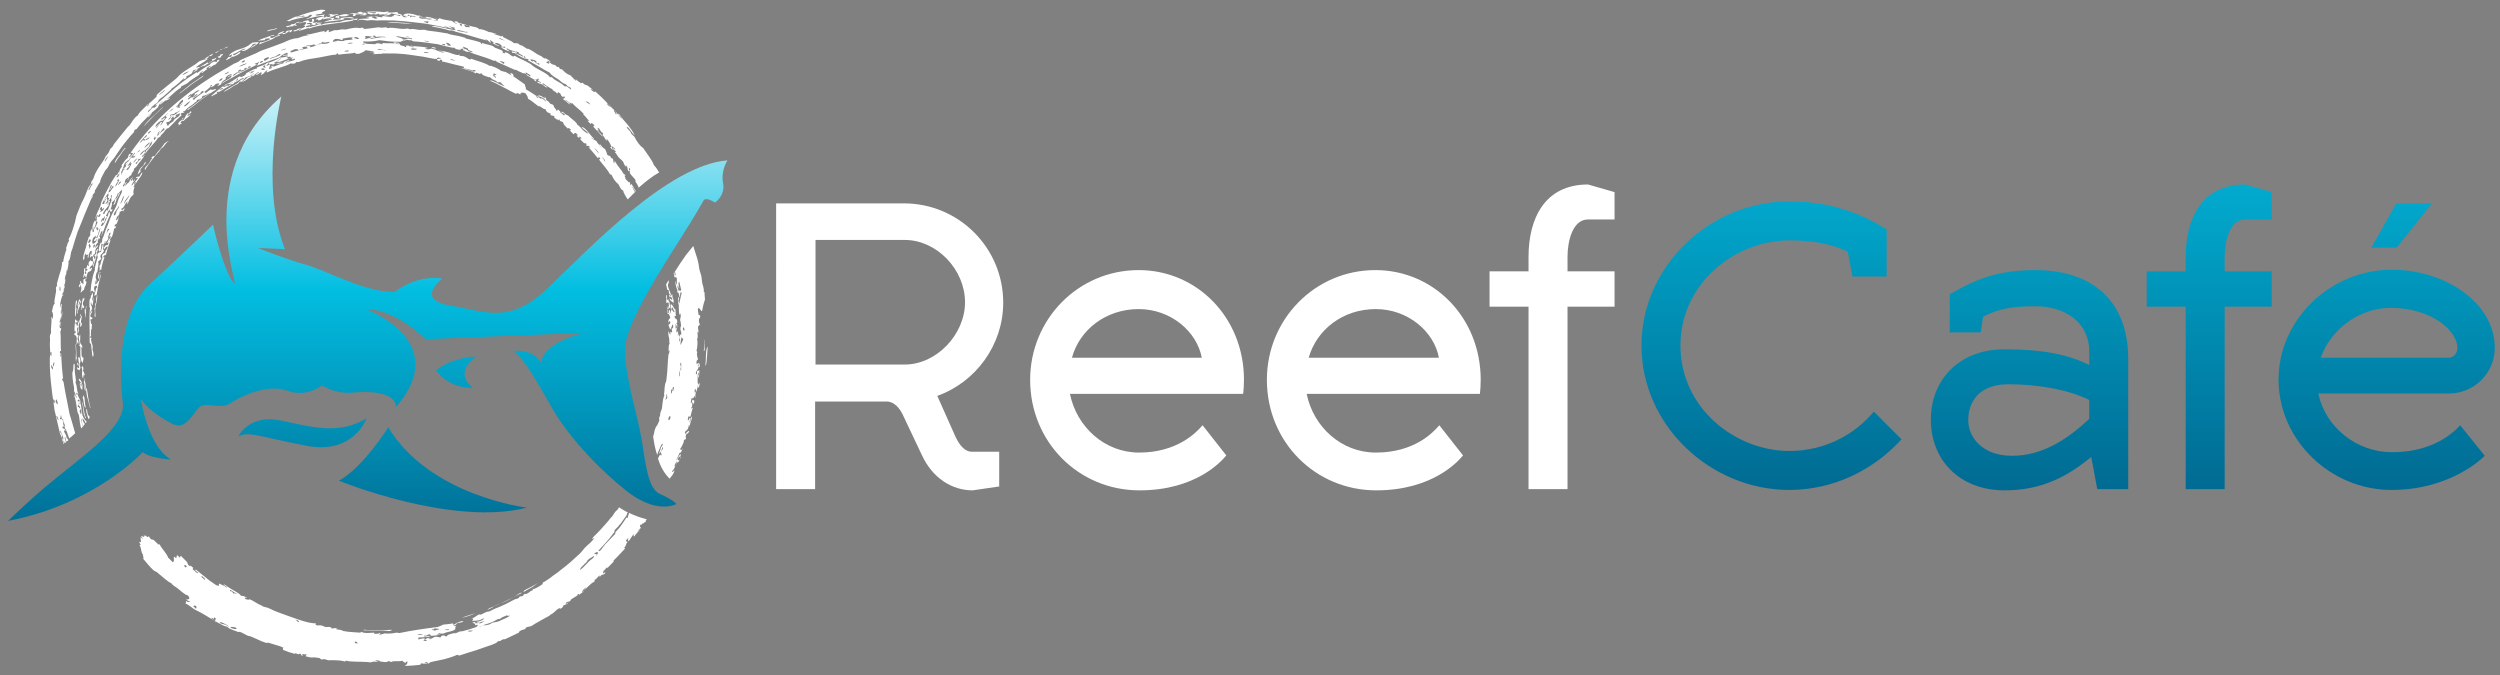 <?xml version="1.0" encoding="utf-8"?>
<!-- Generator: Adobe Illustrator 22.1.0, SVG Export Plug-In . SVG Version: 6.00 Build 0)  -->
<svg version="1.1" id="Layer_1" xmlns="http://www.w3.org/2000/svg" xmlns:xlink="http://www.w3.org/1999/xlink" x="0px" y="0px"
	 viewBox="0 0 622 168" style="enable-background:new 0 0 622 168;" xml:space="preserve">
<rect x="0" y="0" width="622" height="168" fill="#808080" stroke="none"/>
<style type="text/css">
	.st0{fill:#FFFFFF;}
	.st1{fill:url(#SVGID_1_);}
	.st2{fill:url(#SVGID_2_);}
	.st3{fill:url(#SVGID_3_);}
	.st4{fill:url(#SVGID_4_);}
	.st5{fill:url(#SVGID_5_);}
	.st6{fill:url(#SVGID_6_);}
	.st7{fill:url(#SVGID_7_);}
	.st8{fill:url(#SVGID_8_);}
</style>
<g>
	<path class="st0" d="M248.8,121l-6.8,1c-5.2,0-10-3.1-12.6-8.7l-4.5-9.5c-1-2.4-2.5-3.8-4.1-3.9h-18v21.8h-9.7V50.6h31.8
		c13.6,0,24.7,11,24.7,24.7c0,10.6-6.9,19.8-16.4,23.2l4.5,10.1c1.1,2.4,2.5,3.8,4.1,3.8h6.8V121z M202.9,59.7v31h22.2
		c7.9,0,15-7.5,15-15.5c0-8.1-7-15.5-15-15.5H202.9z"/>
	<path class="st0" d="M299.2,105.8l5.9,7.5c-1.2,1.5-7.6,8.7-21.6,8.7c-15.1,0-27.2-12-27.2-27.5c0-15,11.9-27.3,27-27.3
		c14.5,0,26.2,11.8,26.2,27.3c0,1.2-0.1,2.8-0.2,3.5h-43.1c1.7,8.3,8.7,14.6,17.2,14.6C292.8,112.6,297.6,107.7,299.2,105.8z
		 M266.7,89H299c-1.2-6.5-7.7-12.1-15.7-12.1C275.2,76.9,268.6,82,266.7,89z"/>
	<path class="st0" d="M358.1,105.8l5.9,7.5c-1.2,1.5-7.6,8.7-21.6,8.7c-15.1,0-27.2-12-27.2-27.5c0-15,11.9-27.3,27-27.3
		c14.5,0,26.2,11.8,26.2,27.3c0,1.2-0.1,2.8-0.2,3.5h-43.1c1.7,8.3,8.7,14.6,17.2,14.6C351.8,112.6,356.5,107.7,358.1,105.8z
		 M325.6,89H358c-1.2-6.5-7.7-12.1-15.7-12.1C334.1,76.9,327.6,82,325.6,89z"/>
	<path class="st0" d="M401.7,76.3H390v45.4h-9.7V76.3h-9.7v-8.8h9.7v-3.6c0-9.5,4-18,14.8-18l6.6,1.9v6.8h-6.6
		c-3.8,0-5.1,5.3-5.1,9.3v3.6h11.7V76.3z"/>
</g>
<g>
	<linearGradient id="SVGID_1_" gradientUnits="userSpaceOnUse" x1="440.722" y1="-74.398" x2="440.722" y2="171.062">
		<stop  offset="0" style="stop-color:#FFFFFF"/>
		<stop  offset="0.396" style="stop-color:#02BEE1"/>
		<stop  offset="0.989" style="stop-color:#00436D"/>
	</linearGradient>
	<path class="st1" d="M459.7,62.6c-4.2-2-9.1-2.8-14.5-2.8c-13.4,0-27.1,10.6-27.1,26.2c0,15.6,13.7,26.2,27.1,26.2
		c8.7,0,16.2-4,21-9.8l6.9,6.9c-6.9,7.6-16.9,12.6-27.9,12.6c-19.7,0-36.8-16.1-36.8-35.9c0-19.8,17-35.9,36.8-35.9
		c8.5,0,16.5,2.1,24.2,7v11.7h-8.5L459.7,62.6z"/>
	<linearGradient id="SVGID_2_" gradientUnits="userSpaceOnUse" x1="504.885" y1="-74.399" x2="504.885" y2="171.062">
		<stop  offset="0" style="stop-color:#FFFFFF"/>
		<stop  offset="0.396" style="stop-color:#02BEE1"/>
		<stop  offset="0.989" style="stop-color:#00436D"/>
	</linearGradient>
	<path class="st2" d="M498.7,86.9c9.6,0,15.8,1.3,21.1,3.9v-3.4c0-7.4-6.3-11.2-13.3-11.2c-5.9,0-9.2,0.6-13.1,2.6l-0.6,3.9h-7.7
		v-9.5c6.6-3.8,11.9-6,21.4-6c13.3,0,23,7,23,22.1v32.4h-7.7l-1.5-8c-5.3,4.3-11.7,8.3-21.5,8.3c-11.5,0-18.4-7.8-18.4-17.5
		C480.3,94.8,487.2,86.9,498.7,86.9z M500.6,113.4c7.6,0,13.9-4.2,19.2-9.2v-4.7c-5.1-2.5-12.5-3.9-20.1-3.9c-7.4,0-10,4.5-10,8.9
		C489.7,108.9,493.3,113.4,500.6,113.4z"/>
	<linearGradient id="SVGID_3_" gradientUnits="userSpaceOnUse" x1="549.684" y1="-74.409" x2="549.684" y2="171.08">
		<stop  offset="0" style="stop-color:#FFFFFF"/>
		<stop  offset="0.396" style="stop-color:#02BEE1"/>
		<stop  offset="0.989" style="stop-color:#00436D"/>
	</linearGradient>
	<path class="st3" d="M565.2,76.3h-11.7v45.4h-9.7V76.3h-9.7v-8.8h9.7v-3.6c0-9.5,4-18,14.8-18l6.6,1.9v6.8h-6.6
		c-3.8,0-5.1,5.3-5.1,9.3v3.6h11.7V76.3z"/>
	<linearGradient id="SVGID_4_" gradientUnits="userSpaceOnUse" x1="593.721" y1="-74.388" x2="593.721" y2="171.059">
		<stop  offset="0" style="stop-color:#FFFFFF"/>
		<stop  offset="0.396" style="stop-color:#02BEE1"/>
		<stop  offset="0.989" style="stop-color:#00436D"/>
	</linearGradient>
	<path class="st4" d="M612.1,105.8l6.1,7.6c-0.5,0.5-8.5,8.5-23.2,8.5c-15.1,0-28.1-12.3-28.1-27.5c0-15,13.1-27.3,28.1-27.3
		c13.7,0,25.7,8.5,25.7,19.4c0,6.3-5.1,11.4-11.4,11.4h-32.5c1.7,8.3,9.5,14.6,18.2,14.6C607.1,112.6,612.1,105.6,612.1,105.8z
		 M577.4,89h31.8c1.3,0,2.2-1.2,2.2-2.4c0-4.5-6.7-10-16.6-10C587,76.6,579.9,81.9,577.4,89z M596.3,61.6H590l6.2-11h8.9L596.3,61.6
		z"/>
</g>
<g>
	<g>
		<linearGradient id="SVGID_5_" gradientUnits="userSpaceOnUse" x1="91.502" y1="11.199" x2="91.502" y2="164.831">
			<stop  offset="0" style="stop-color:#FFFFFF"/>
			<stop  offset="0.396" style="stop-color:#02BEE1"/>
			<stop  offset="0.989" style="stop-color:#00436D"/>
		</linearGradient>
		<path class="st5" d="M181,39.9C166.3,41,146.4,62,136.5,71.5c-9.8,9.5-15.8,5.9-24.6,4.5c-8.8-1.5-1.8-6.7-1.8-6.7
			c-6.7-1-11.8,3.3-11.8,3.3C91.3,73,81,67.2,76.2,65.9c-4.8-1.3-12-4.2-12-4.2l6.7,0.3C64.5,46,70,24,70,24
			c-23.2,20.1-9.2,50.2-12,46.2c-0.2-0.2-0.3-0.5-0.5-0.7c-2.5-4.4-4.5-13.6-4.5-13.6s-5.9,5.7-15.7,14.8c-9.9,9-6.7,29.8-6.7,29.8
			c0.4,6.3-11.3,13.8-19.5,20.8c-3.3,2.8-6.5,5.8-9.1,8.3c21.6-4.1,33.5-17.1,33.5-17.1c2,1.6,7,1.8,7,1.8
			c-5.8-3.3-7.5-15.3-7.5-15.3c0.9,2.1,4.7,4.9,8,6.5c3.3,1.6,4.9-2.6,6.6-4.2c1.7-1.5,5.4,0.7,7.8-1c2.3-1.6,9-4.9,14-3.1
			c5,1.8,8.7-1.3,8.7-1.3c4,2.3,7.3,1.8,7.3,1.8c11.8-1.1,11.1,3.6,11.1,3.6C112.8,84.9,91,76.9,91,76.9c7.5,0,14.9,7.5,14.9,7.5
			l39.6-1.6c-11,2.7-10.9,7.5-10.9,7.5c-1.8-3.6-6.9-3-6.9-3c2.9,2.3,5.4,6.8,9.3,13.6c3.8,6.9,11,14.9,18.7,21.1
			c7.7,6.2,12.6,3.4,12.6,3.4s-0.7-1-4.1-2.5c-3.5-1.5-3.7-9.8-5-15.9c-1.3-6.1-3.7-14-3.7-20.1c0-6.1,9.4-20.6,13.6-27.2
			c4.2-6.6,6-9.9,6-9.9c0.7-0.8,2.8,0.6,2.8,0.6s2.6-1.7,2-4.9C179.3,42.4,181,39.9,181,39.9z"/>
		<linearGradient id="SVGID_6_" gradientUnits="userSpaceOnUse" x1="113.52" y1="11.199" x2="113.52" y2="164.83">
			<stop  offset="0" style="stop-color:#FFFFFF"/>
			<stop  offset="0.396" style="stop-color:#02BEE1"/>
			<stop  offset="0.989" style="stop-color:#00436D"/>
		</linearGradient>
		<path class="st6" d="M118.6,88.7c0,0-5.7,0-10.1,3.4c0,0,2.7,4.5,9.2,4.4C117.7,96.5,112.4,93,118.6,88.7z"/>
		<linearGradient id="SVGID_7_" gradientUnits="userSpaceOnUse" x1="107.659" y1="11.194" x2="107.659" y2="164.834">
			<stop  offset="0" style="stop-color:#FFFFFF"/>
			<stop  offset="0.396" style="stop-color:#02BEE1"/>
			<stop  offset="0.989" style="stop-color:#00436D"/>
		</linearGradient>
		<path class="st7" d="M96.6,106.3c0,0-6.3,10.1-12.3,13.3c0,0,28.1,11.5,46.8,6.7C131,126.3,106.9,123.4,96.6,106.3z"/>
		<linearGradient id="SVGID_8_" gradientUnits="userSpaceOnUse" x1="75.18" y1="11.187" x2="75.18" y2="164.839">
			<stop  offset="0" style="stop-color:#FFFFFF"/>
			<stop  offset="0.396" style="stop-color:#02BEE1"/>
			<stop  offset="0.989" style="stop-color:#00436D"/>
		</linearGradient>
		<path class="st8" d="M91.2,104.1c-6.9,4.1-13.4,2.2-21.4,0.5c-8-1.6-10.5,4-10.5,4c2.6-1.4,4.9,0,16.9,2.3
			C88,113.2,91.2,104.1,91.2,104.1z"/>
	</g>
	<g>
		<path class="st0" d="M103.7,3.8c-1.3-0.5-3.2-0.7-3.4,0.1l1.1,0.1c0.1-0.1,0-0.3,0.3-0.4c-0.2,0.2,0.2,0.3,0.6,0.3
			c0.4,0.1,1,0.1,1.1,0.2c0.1,0.3-1.2-0.2-1.1,0c0.4,0,0,0.2-0.2,0.2c-0.2-0.1,0-0.3,0-0.3c-0.5-0.2-0.6,0.2-1.3,0
			c-0.1,0.2,0.3,0.2,0.4,0.3c-1.3,0.1-0.8-0.5-1.5-0.6c-0.5,0.1,0.3,0.2-0.3,0.3c-0.5-0.2-1-0.4-1.8-0.2c0.3,0,0.5,0,0.4,0.2
			c-0.4,0-0.5,0.1-0.7,0.2c-1,0-1.3-0.2-2.2-0.2c-0.1,0.2,0.3,0.2,0,0.3C94.1,4.3,93.8,4,92.8,4c-0.4,0.2-1.4,0.1-1.8,0.3
			c0.4,0,0.7,0,0.9,0.2c-0.4,0.2-1.5,0.1-2.2,0.2C89.4,4.7,89.4,5,88.8,5c-0.1-0.2,0.2-0.2,0.2-0.4c-0.9,0.1-1.4,0.3-2,0.4
			c-0.7-0.1-1.8,0.2-2.6,0.5c-0.4,0-0.8,0-1.3,0.1c-0.4,0-0.8,0.1-1.2,0.1c-0.8,0.1-1.5,0.2-1.9,0.5c0-0.3-0.5-0.2-0.9-0.1
			c-0.6,0.4-1.3,0.3-2.1,0.7c0.8-0.5-1.2,0.3-0.9-0.2c0.7-0.5,1.7-0.3,2.4-0.4c0.1-0.2,0.5-0.3,0.8-0.3c0.4,0,0.7-0.1,0.9-0.3
			c-0.8,0.2-0.7-0.1-1.3,0.1c0.1,0.2-0.1,0.3-0.6,0.4c0-0.2,1.1-0.6,0.4-0.6c0,0.2-1,0.2-0.9,0c0.5-0.2,0.5-0.7,0.1-0.8
			c-1,0.3-1.8,0.4-2.4,0.6c-0.1,0,0,0.2-0.2,0.2c-0.2,0.1-1,0.1-0.9,0.3c0.3,0,0.6-0.1,0.9-0.2c0.3-0.1,0.7-0.2,0.9,0
			c0,0.1-0.1,0.6-0.8,0.8c0.4-0.1,0.5,0,0.5,0.3c-0.2,0-0.2,0.1-0.4,0.2c-0.7,0.3-0.9,0.1-1.5,0.3c-0.1,0.4-1.1,0.2-1,0.6
			c0.6,0.1,1.4-0.5,2.1-0.7c0,0.2-0.8,0.4-0.8,0.6c0.5-0.1,1-0.3,1.4-0.4c0.4-0.1,0.8-0.3,1.2-0.4c0,0.1-0.3,0.2,0,0.2
			c2.9-1.1,7.3-1.2,11.1-2c-0.2,0-0.3-0.1,0-0.2c0.2,0.1,1,0,1.1,0.2c0.6-0.4,1.5-0.1,2.2,0c0.5,0,0.8-0.1,1.3-0.1
			c0.4,0,0.7,0.1,1.1,0.1C95,5,96.5,5.1,98,5.1c1.5,0.1,3.1,0.2,4.6,0.4c1.5,0.2,3.1,0.3,4.5,0.6c0.7,0.1,1.4,0.3,2.1,0.4
			c0.7,0.1,1.3,0.3,1.9,0.4c0.4-0.2-0.7-0.2-0.6-0.4c0.9,0.1,1.5,0.8,2.2,0.5c-0.6-0.2-0.8-0.3-1-0.4c0.4-0.1,0.7,0.2,1.5,0.3
			c-0.5,0.2,0.1,0.2,0.1,0.6c-1-0.1-2.1-0.4-3.5-0.7c-0.9-0.2-2-0.5-2.4-0.2c0.5,0.1,1.3,0.2,2.2,0.4c0.9,0.2,1.7,0.4,2.3,0.6
			c0.4-0.2,1.3,0.2,1.5,0.3c2.8,0.7,5.7,1.7,7.8,2.2c-0.1-0.1-0.9-0.5-0.3-0.3c0.7,0.3,0.6,0.5,1.1,0.8c0.6,0-0.4-0.3,0-0.6
			c0.4,0.3,1.2,0.7,0.6,0.8c0.6,0.2,1.3,0.8,1.7,0.6c-0.6-0.2-1-0.4-1.2-0.7c0.2-0.1,0.7,0,1.1,0.2c0.4,0.2,0.7,0.4,0.5,0.6
			c0.6,0.4,0.5,0,0.9,0.1c0.5,0.6-0.6,0.1-1,0.1c0.4,0.4,1.2,0.8,2.1,1.1c0.3-0.2-1-0.5-0.6-0.8c1.3,0.8,1.8,0.6,3,1
			c-0.6,0.3,1.5,0.8,0.9,1.1c-0.6-0.5-1.4-0.5-1.9-1.1c0.2,0.1,0.6,0.3,0.6,0.2c-0.2-0.1-0.2-0.2-0.3-0.3c-0.4-0.2-0.3,0-0.5,0
			c-0.4-0.1-0.8-0.3-0.5,0.1c0,0.3,0.4,0,0.8,0.3c0.9,0.6,2.2,1.4,3,1.4c-0.2-0.2-1.1-0.4-0.9-0.6c0.1-0.1,0.1-0.2,0.3-0.1
			c-0.3,0.2,0.4,0.5,1,0.9c-0.1,0.1-0.3,0-0.3,0.1c1.1,0.6,2,1.1,2.7,1.5c0.8,0.5,0.9,0.5,1.5,0.9c0.5,0.3,1.2,0.6,1.3,0.7
			c0,0,0.2,0.3,0.4,0.5c0.7,0.6,1.4,0.9,1.8,1.2c0.4,0.3,0.6,0.6,1,0.8c0.2,0.2,0.5,0.2,0.8,0.4c0.2,0.1,0.2,0.3,0.5,0.5
			c0.2,0.2,0.5,0.1,0.6,0.3c0.1,0.1,0.3,0.5,0.2,0.5c-0.8-0.5-1-1-1.6-0.8c-1.2-1.2-2.2-1.2-3.2-2.3c-0.2,0-0.3,0-0.5,0
			c-0.4-0.8-2.7-1.8-3.8-2.5c-0.5-0.3-0.8-0.7-1.2-0.9c-1.3-0.8-2.8-1.3-3.7-1.9c-0.3-0.1-0.2,0.3-0.6,0.1c-0.8-0.4-0.7-0.7-1.7-1
			c-0.4,0,0.1,0.5-0.8,0.1c0.3-0.2,0-0.4-0.2-0.6c-0.9-0.3-0.9-0.4-1.6-0.6c-0.8-0.8-1.9-0.7-3.2-1.2c-0.1,0.1-0.1,0.3-0.3,0.2
			c0.1-0.2-0.2-0.3-0.3-0.4c-1.2-0.4-2.2-0.6-3.4-0.9c-0.3-0.1-0.1-0.2-0.6-0.3c-0.4-0.1-1-0.3-1.6-0.4c-0.6-0.1-1.3-0.2-2-0.4
			c-0.3-0.1-0.3-0.2-0.6-0.2c-0.8-0.1-1.6-0.3-2.5-0.4c-0.9-0.1-1.7-0.2-2.4-0.3c-0.4-0.1-0.5-0.2-0.8-0.2c-0.5,0-1.1,0.1-1.5,0
			c-0.6-0.1-1.5-0.3-1.9-0.1c-0.2-0.1-0.5-0.1-0.6-0.2c-0.5,0-0.7,0.1-1.1,0.1c-0.9,0-2.3-0.3-3.2-0.3c-0.3,0-0.5,0.1-0.7,0.1
			c-0.2,0-0.2-0.2-0.6-0.2c-0.4,0-0.5,0.1-0.9,0.1c-0.1,0-0.5-0.1-0.9-0.1c-1,0.1-2.7,0.4-3.5,0.4C90.1,6.6,89.9,7,89.5,7
			c-0.1,0-0.3-0.1-0.7-0.1c-1.2,0-2,0.3-2.6,0.4c-0.3,0.1-0.7,0-1.1,0c-0.8,0.1-1.2,0.3-1.9,0.2c-0.6,0.2-0.9,0.4-1.5,0.5
			c0.1-0.1,0.4-0.5-0.1-0.5c-0.5,0.1-0.1,0.5-1,0.5c0-0.1,0.3-0.2,0.4-0.3c-1.9,0.2-3.1,0.8-4.7,0.9c0,0.2,0.3,0.1,0.5,0.2
			c-0.9,0-1.7,0.3-2.7,0.7c-0.7,0-1.4,0.2-2,0.4c-0.6,0.2-1.1,0.5-1.6,0.7c-1.6,0.6-4.5,1.7-5.5,2c-0.7,0.3-1.3,0.7-1.9,0.9
			c-1.2,0.5-2.5,1.1-3.2,1.4c-0.2,0.1-0.2,0.2-0.5,0.4c-0.4,0.2-0.7,0.4-1.1,0.5c-0.3,0.2-0.7,0.4-1,0.6c-0.7,0.4-1.3,0.8-2.1,1.2
			c-8.6,5-16.8,11.9-22.7,20.4c0.2,0.1,0.4-0.1,0.6,0.2c-0.4,0.5-0.8,1-1,0.9c0.5-0.6,0.6-0.8,0.2-0.9c-0.6,0.6-0.2,0.6-0.6,1.2
			c-0.4,0.1-1,1.1-1.5,1.8c0.1,0.1,0.2,0.1,0.1,0.3c-0.8,0.8-0.6,2-0.8,1.3c-0.2,0.2-0.2,0.7-0.4,0.8c0,0-0.1-0.1-0.2-0.1
			c-0.3,0.4-0.7,1.1-1.1,1.7c-0.4,0.7-0.8,1.5-1.2,2.2c-0.5,0.9-1,2-1.4,2.9c-0.1,0.3-0.1,0.6-0.2,0.9c-0.5,1.1-1.1,2.2-1.3,3.2
			c0.3-0.1,0.3-1,0.5-0.9c0.3-0.1,0,0.5-0.2,0.9c0.2,0,0.1,0.3-0.1,0.7c0.2,0.1,0.4-0.2,0.3,0.4c-0.3,0.7-0.6,1.5-0.9,1.5
			c0.6-1,0.7-1.8,0.4-2.2c-0.2,0.2-0.4,0.5-0.5,0.9c-0.1,0.4-0.2,0.8-0.3,1.1c-0.1,0.4-0.3,0.4-0.4,0.8c-0.1,0.4,0,0.8-0.1,1.1
			c0,0-0.3,0.2-0.4,0.5c-0.2,0.5,0.1,0.7-0.3,1.3c0.1-0.2,0.3-0.8,0.2-0.9c-0.3,0.6-0.3,1.2-0.5,1.9c-0.4,1.2-1,2.9-0.6,3.2
			c0.4-0.5,0.1-0.7,0.3-1.3c0.1,0,0.2-0.3,0.3-0.4c0,0.7,0.3,0.5,0.6,0.2c-0.1,0.4-0.4,1,0,0.9c0.1-0.8,0.3-1.8,0.8-1.7
			c0.1,0.2,0,0.6-0.1,1.1c-0.1-0.1-0.1-0.4-0.1-0.5c-0.2,0.5-0.2,0.8-0.2,1c0.2,0.2,0.3-0.3,0.4-0.3c0.1,0,0.2,0.2,0.3,0.1
			c0.1-0.1,0.3-0.9,0.4-0.5c0.4-0.6,0-1.1,0.3-1.2c-0.1,0.6,0.2,0.6,0.2,0.7c-0.1,0.8-0.4,0.3-0.5,0.7c0,0.3,0.5,0.2,0.1,0.9
			c-0.4,0.1,0-0.7-0.4-0.6c-0.3,0.7,0,0.7,0,1.1c-0.3,0.3-0.5,0-0.7-0.2c-0.1,0.2-0.2,0.5-0.3,0.3c-0.3,0.6-0.1,0.8-0.1,1.1
			c-0.4,0.5-0.1-0.6-0.4-0.1c-0.2,1.1-0.4,1.1-0.7,0.7c-0.2,0.7-0.1,0.9,0,1.3c-0.2-0.1-0.2,0.7-0.3,1c0.2,0.3,0.3-0.7,0.5-0.5
			c-0.1,0.6,0.4,0.3,0.3,0.9c-0.3-0.2-0.5,0-0.7,0.1c-0.2,0.5,0.2,1-0.2,1.3c0-0.4-0.3-0.7-0.5-0.3c0.1-0.6,0.1-0.7-0.1-0.5
			c-0.3,0.1,0.1,0.4,0,0.7c-0.2-0.1-0.3,0.1-0.4,0.6c0.2,0,0.3,0.1,0.3,0.3c0.1-0.3,0.1-0.8,0.2-0.8c0.1,0.5,0.3,1.3-0.1,1.9
			c0.4,0.2,0.5-0.7,0.9-0.5c0.1-1.2,0.5-0.9,0.6-2c0-0.3-0.3-0.1-0.3-0.5c0.2-0.5,0.4-1,0.6-1.8c0.3-0.6,0.8,0,1.1-1.2
			c-0.2-0.4-0.6,0.7-0.6,0c0.2-0.3,0.4-0.7,0.7-0.7c0.1-0.5,0.3-1.2,0.5-1.1c-0.2,0.8-0.5,1.1-0.3,1.6c0.3-1.1,0.7-2.3,0.9-3.2
			c0.1-0.3,0-0.4,0.1-0.8c0,0,0.4-0.7,0.1-0.6c-0.2,0.1-0.3,0.7-0.5,0.5c0.1-0.2,0-0.3,0-0.4c0.2-0.5,0.4-0.3,0.6-0.9
			c-0.3-0.2-0.5,0.5-0.7,0.6c0-0.5,0.3-1.1,0.6-1.3c0.4-0.3,0,0.1,0-0.4c0.1-0.4,0.4-1.1,0.5-0.5c0.3-0.6-0.2-0.4,0-0.9
			c0.2-0.5,0.4-1.2,0.6-1.1c0.4-0.1-0.5,1.6-0.1,1.1c0.4-1.1,0.8-2,1.1-2.9c0.4-0.9,0.7-1.6,1-2.3c-0.1-0.1,0-0.5-0.1-0.7
			c-0.5,0.3-0.4,1.3-0.6,1.3c0.1-0.5-0.5,0-0.3-0.4c0.3-0.5,0.7-1.3,0.8-1.5c0.1,0.3,0.4,1.2,0.8,0c-0.2-0.2-0.3,0.2-0.5,0
			c0.3-0.8,0.5-1.4,0.3-1.8c0.4,0,1.3-1.3,1.5-2.2c0.3,0.1,0.8-0.9,1.1-0.8c0,0.5-0.4,1.2-0.8,2c-0.3,0.6-0.4,1.3-0.6,1.8
			c-0.4,1-1.2,2.1-1.6,3.3c-0.3,0.9-0.7,1.9-1.1,2.8c-0.3,1-0.6,1.8-0.9,2.4c0.2-0.1-0.2,0.9-0.2,1c0,0-0.1-0.2-0.1-0.3
			c-0.5,0.9-0.9,3,0,2c-0.1-0.3,0.2-1.1,0.1-1.5c0.1,0,0.3-0.2,0.4-0.1c-0.3,1.2-0.3,1-0.5,2c-0.2,0-0.4,0-0.8,0.4
			c-0.3,0.6,0.1,0.5,0,0.9c-0.3,1.2-0.8,2.5-0.7,3.2c-0.4,0.9-0.6,2-0.8,3c-0.2,1-0.2,2-0.3,2.8c0.3-1.3,0.6-0.4,1-0.2
			c0.2-0.7-0.3-0.6,0-1.5c0.3-0.2,0.7-0.5,0.7,0.4c-0.1,0-0.2-0.1-0.2-0.3c-0.3,1.5-0.7,2.7-1.1,3.5c-0.1-0.6,0.6-1.6,0-2.1
			c-0.1,1.1-0.2,0.5-0.3,0.8c0-0.1,0,0.3,0,0.4c-0.1,0.2-0.2,0.4-0.3,0.6c-0.1,0.6,0,1.3-0.1,2.1c0-0.2,0.2-0.5,0.2-0.2
			c-0.3,3.4,0,4.9-0.1,8.7c0.2,0.2,0.3,0.5,0.5,0.6c0.1-1.1-0.4-1.3,0-1.6c-0.1-0.3-0.5,0-0.4-0.6c0.1,0,0.2,0.4,0.3,0
			c-0.2-0.2,0-1.3,0-1.8c0.3,0.5,0-0.6,0.2-1.2c-0.4,0.2-0.2-0.7-0.4-0.9c0.1-0.8,0.4,0.2,0.5-0.6c-0.2-0.4-0.5,0.2-0.5-0.7
			c0.1-0.5,0.7-0.7,0.3-1.2c0,0.6-0.4,1-0.3,0.6c0-0.7,0.4-0.5,0.4-1.2c0-0.5-0.6-0.9-0.2-1.5c0,0.5,0.1,0.7,0.3,0.9
			c0.3-0.9,0.1-1.4,0.4-2.4c0.2,0,0.3-0.3,0.6-0.1c0.3-1.2,0.4-2.5,0.6-3.1c0.2-0.9,0.6-1.7,0.4-2.2l-0.4,1.8
			c-0.2-0.4-0.1,0-0.5,0.5c-0.1,0.1-0.2,0.2-0.4,0.3c0-0.1,0-1,0.2-1c0,0.2,0,0.5,0,0.6c0.3-1-0.1-0.8-0.1-1.5
			c0.1-0.4,0.2-1.4,0.4-1.1c0.1-1,0.5-2.2,0.2-2.7c0.3-0.3,0.6-0.4,0.8-0.8c-0.1-0.3-0.4-0.3-0.1-0.9c0.3-0.4,0.6-0.4,0.8-1.2
			c-0.1-0.1-0.3,0-0.3-0.3c0.2-0.4,0.1-0.7,0.1-1c0.1-0.3,0.3-0.3,0.4-0.5c0,0-0.2-0.4,0.1-0.4c0.1,0.1-0.1,0.5,0.1,0.5
			c0.2-0.8,0.5-0.5,0.7-1.3c-0.3-0.1,0.2-0.9,0.2-1.2c0.1,0,0.2-0.2,0.3-0.1c0.1,0.4-0.5,0.8-0.3,1.2c0-0.5,0.5-0.4,0.3-0.1
			c-0.2,0.4-0.5,0.5-0.7,1.2c-0.1-0.1-0.3,0.2-0.2,0.3c0.3-0.4,0.6-0.3,0.2,0.5c-0.4-0.2-0.7,0.2-1,0.7c0.2,0.8,0.5-0.7,1-0.3
			c-0.2,0.9-0.7,0.8-0.6,1.5c-0.3,0.2-0.5,0.1-0.8,0.6c0,0.2,0,0.4,0.1,0.7c-0.3,0.3-0.6,2.4-0.7,1.7c-0.2,0.6,0.1,0.6,0,1.1
			c-0.2,1.1-0.5,1.7-0.4,2.4c0.4-0.4,0.2-1,0.3-1.4c0-0.1,0.3,0.1,0.3-0.3c-0.2-0.1-0.2,0.2-0.4,0.3c0.1-0.8,0.3-0.9,0.6-0.9
			c0.1-0.9,0.4-2,0.8-3.1c-0.1-0.1-0.3,0.2-0.3-0.1c0.2-0.6,0.5-0.2,0.7-0.6c0.1-0.6,0.4-1.4,0.6-2.1c0.3-0.7,0.5-1.4,0.5-1.7
			c-0.1,0.2-0.2,0.5-0.3,0.5c0.2-0.8,0.5-0.8,0.7-1.2c0.3-0.8,0.4-1.4,0.5-2c0.1,0,0.3,0.2,0.4-0.2c0.2-0.8-0.3,0.1-0.3-0.3
			c0.1-0.2,0-0.3,0.1-0.4c0.2-0.2,0.3,0.1,0.5-0.4c0.6-1.3,0.4-1.8,0.7-2.8c0.3,0,0.8-0.7,0.8,0c0.1-0.3,0.6-0.9,0.4-0.9
			c-0.3,0.3-1,0.9-0.7,0c0.5,0.2,0.8-1.4,1.5-1.7c-0.2,0.4-0.2,0.6-0.1,0.7c0.4-0.7,0.4-1.1,0.9-1.8c0.2-0.3,0.4-0.2,0.7-0.8
			c-0.3-0.3,0-1.1,0.2-1.8c-0.1,0.1-0.2,0.2-0.3,0.1c0.6-0.7-0.1-0.6,0.4-1.2c0.4,0,0,0.4,0.1,0.6c0.5-1.2,1.7-2.1,1.7-3
			c-0.4,0.2-0.4,0.6-0.7,1c-0.3,0.1-0.6,0-0.9,0.3c0,0.4,0.7-0.3,0.4,0.3c-0.6,0.8-1,1.1-1.4,1.7c-0.3-0.4,1-1.4,0.8-1.7
			c-0.8,1.3-0.3-0.2-0.8,0.2c0.1,0.1-0.1,0.4-0.2,0.3c-0.3-0.4,0.6-0.7,0.5-0.9c-0.5,0.3-0.7,0.4-1,1.3c-0.3-0.1-0.7,0.8-1,0.8
			c0.2-0.3,0.4-0.8,0.4-1c-0.5,0.5-0.5,1.2-0.8,1.2c-0.4,0,0.3-0.9,0.5-0.9c-0.3-0.1-0.1-0.5,0.1-0.9c0.2-0.1,0.5-0.5,0.8-0.5
			c-0.3,0.4-0.4,0.7-0.3,0.8c0.3-0.5,0.2-0.7,0.5-1.2c0.1,0,0.2,0.1,0.4-0.2c0-0.5,0.4-0.7,0.6-1.1c0.1-0.1-0.1-0.2,0.1-0.5
			c0,0,0.3-0.2,0.5-0.4c0.3-0.4,0.6-0.9,1-1.3c0.4-0.5,1.1-1.4,1.1-1.8c-0.2,0.3-0.6,0.9-0.7,0.5c0.3-0.4,0.4-0.3,0.7-0.8
			c0.3-0.6-0.3-0.3-0.2-0.7c0.2,0.4,0.8-0.7,1.1-0.7c0.4-0.5,0.4-1.3,1.1-1.6c-0.5,0.5-0.1,0.5-0.3,0.8c-0.5,0.7-0.7,1-1.4,1.6
			c0.1,0.2-0.4,0.7-0.1,0.7c0.4-0.7,1.1-1.4,1.7-2.1c0.6-0.7,1.2-1.3,1.4-1.8c0.1,0.1,0.4-0.3,0.6-0.3c0-0.3,0.5-0.7,0.8-1
			c0.2-0.3,0.6-0.8,0.8-1c0.1-0.1,0.3,0,0.4-0.1c0.5-0.5,1-1,1.6-1.6c0.3-0.3,0.5-0.6,0.8-0.8c0.3-0.3,0.6-0.6,0.9-0.8
			c0-0.2-0.5-0.2-0.1-0.5c0.3-0.2,0.4,0,0.8-0.3c0-0.3-0.7,0.2-0.2-0.3c0.1,0.1,0.2,0.1,0.4-0.1c0.7-0.9,1.4-1.1,2.1-1.7
			c0.1,0,0.1-0.2,0.3-0.3c0.1-0.1,0.3-0.1,0.4-0.2c0,0-0.1-0.4,0.4-0.5c0.3-0.2,0.3,0.1,0.6-0.2c0.7-0.4,0.1-0.5,0.7-0.8
			c0.4,0.1,1.2-0.5,1.8-0.7c-0.7,0.5-1.7,1.1-2.6,1.8c-0.9,0.7-1.8,1.4-2.5,1.9c-0.3,0.2-0.8,0.3-0.6,0.6c0.9-0.6,2.2-1.6,3.4-2.6
			c1.3-0.9,2.6-1.9,3.7-2.5c-0.2-0.4-1.1,0.4-1.3-0.1c-0.5,0.3-1,0.7-1.2,0.9c-0.2,0-0.4,0-0.4-0.3c0.7-0.4,0.9-0.8,1.5-1.2
			c-0.2,0,0.1-0.6,0.3-0.4c0.4,0.1-0.5,0.4-0.2,0.5c0.8-0.3,0.6-0.2,1.2-0.8c0.4-0.1,0.8-0.3,0.9,0c-0.3,0.2-0.6,0.4-0.4,0.5
			c0.4-0.3,0.5-0.1,0.9-0.5c-0.2-0.2,0.2-0.7,1.2-1.3c-0.5-0.1,0-0.5,0.5-0.9c0.7-0.4,0.7,0,1.5-0.4c1-0.4,0.8-0.7,1.6-1.1
			c-0.2,0.4,0.3,0.3,0.8,0.2c-0.1-0.1,0.5-0.3,0.5-0.4c-0.3,0.2-0.6,0.1-0.3-0.1c0.6,0,0.6-0.1,0.4,0.3c0.9-0.3,0.1-0.5,0.8-0.7
			c0.3-0.1,0.3,0.1,0.3,0.3c0.6-0.3,1.5-0.6,1.5-0.9c-0.3,0.2-0.5,0.1-0.5-0.1c0.2,0.1,1.1-0.5,1.2-0.3c-0.6,0.3-0.3,0.6-0.8,0.9
			c0.9-0.3,1.7-0.7,2.6-1c0.9-0.3,1.8-0.7,3.1-1.1c0.5-0.4,0.8-0.8,2-1.2c-0.1,0.2,0.4,0.4-0.1,0.5c-0.6,0.2-0.8-0.1-1,0.3
			c0.4,0,1.2-0.3,1.3,0.1c-0.7,0.1-1.5,0.4-1.9,0.3c-0.7,0.4-2.6,1.4-3.3,1.3c-0.7,0.7-1.5,0.7-2.6,1.2c0,0.1,0.1,0.2-0.1,0.3
			c-0.6,0-1.7,0.7-2.5,1.1c-0.4,0.3,0.3,0.1-0.1,0.3c-0.5,0-1.2,0.3-1.9,0.7c-0.7,0.4-1.4,0.9-1.8,1.2c0.3,0,0.5,0.2,1.1-0.2
			c0.2-0.2,0.3-0.5,0.6-0.7c0.2,0.2-0.3,0.5-0.1,0.7c0.2-0.1,0.5-0.4,0.9-0.6c0.3-0.2,0.6-0.2,0.7,0c-0.3,0.2-0.5,0.1-0.8,0.3
			c-0.1,0.2,0,0.4-0.1,0.6c0.5-0.2,1-0.9,1.4-1.3c0.2,0.1,0.9-0.4,1-0.3c0.5-0.2,0.6-0.7,1.1-0.6c-0.5,0.2-0.8,0.4-0.6,0.6
			c0.9-0.3,1.3-1,1.8-1c0,0.2-0.8,0.4-0.8,0.7c0.7,0,0.6-0.4,1.3-0.6c0.3,0.2-0.1,0.5-0.2,0.7c1.2-0.4,0.8-0.8,1.7-1.2
			c0.2,0.2-0.6,0.5,0,0.5c2.4-1.1,4.5-1.4,5.8-2.2c0.3,0,0.5,0.1,1,0c0.3-0.1,0.3-0.3,0.5-0.4c0.4,0.2,1.1-0.2,1.8-0.4
			c1.4-0.4,3.2-0.5,4.9-0.9c1.2-0.2,2.2-0.5,3.2-0.5c0-0.1-0.1-0.3,0.4-0.3c0,0.2,0.1,0.3,0.2,0.3c1.9-0.3,3.1-0.2,4-0.5
			c0,0.3,0.5,0.3,1,0.3c0.7-0.3,1.4-0.5,1.6-0.9c0.8,0.1,1.4,0.2,2.2,0.3c-0.3,0.2-1.5,0.1-1,0.2c0.2,0,0.5-0.1,1,0.1
			c0.5,0.2-0.3,0.1-0.2,0.4c0.9-0.1,1.7-0.1,2.2-0.1c-0.1,0-0.2-0.1,0-0.1c0.9,0,2,0,3.1,0c1.1,0.1,2.3,0.1,3.5,0.3
			c1.2,0.2,2.4,0.3,3.5,0.5c1.1,0.2,2.2,0.4,3.1,0.6c-0.3-0.1,0-0.1,0.4,0c-0.2-0.5,1-0.4,1-0.1c-0.5,0-1.3,0.1-0.9,0.4
			c1.2,0.4,0.2-0.3,1.1-0.1c0.5,0.2-0.3,0.2,0.1,0.4c1.1,0.2,2,0.5,2.9,0.7c0.9,0.2,1.7,0.4,2.5,0.6c0,0.1,0.2,0.2-0.1,0.3
			c1,0.4,1.6,0.3,2.3,0.7c0-0.3,0.4-0.2,0.8,0c-0.1,0.2-0.5,0.2-0.7,0.2c-1-0.3-2.3-0.9-3-0.9c0.9,0.4,2.7,0.7,3.7,1.4
			c-0.1-0.4,0.5-0.1,1,0.1c0.5,0-0.2-0.4,0.5-0.1c0.2,0.2-0.1,0.1,0.3,0.4c0.4,0.2,0.9,0.3,1.3,0.5c0.2,0.1,0.2-0.1,0.4,0
			c0.4,0.4,0.8,0.7,1.7,1l-0.1,0.2c0.6,0.3,0.6-0.2,1.2,0.2c0.1,0.3,0.6,0.6,0.9,0.9c-0.5-0.1-1.1-0.5-1.8-0.8
			c-0.7-0.3-1.6-0.9-1.9-0.6c0.5,0.2,1,0.4,1.6,0.7c0.6,0.3,1.1,0.6,1.7,0.9c0.6,0.3,1.2,0.6,1.7,0.9c0.6,0.3,1.1,0.6,1.6,0.8
			c-0.1-0.6,0.8,0.1,1.1,0.1c-0.6-0.5,0.5,0,0.1-0.6c0.5,0.4,0.5,0,1,0.3c0.6,0.7,0.6,1,0.7,1.4c0.6,0.3,1.1,0.7,1.6,1.1
			c0.5,0.4,1,0.8,1.5,1c-0.2,0-0.5-0.4-0.4-0.4c0.3,0.1,1.3,1.1,1.6,0.8c0.1,0.3,0.1,0.5,0.6,0.9c0.2,0,0.6,0.3,0.8,0.3l-0.2,0.2
			c0.5,0.5,0.6,0.1,1.1,0.5c-0.6,0.1,0.9,0.9,0.9,1c-0.2-0.2-0.2-0.3-0.2-0.4c0.7,0.8,0.2-0.1,0.6,0.2c-0.2,0.4,0.5,0.4,0.8,0.6
			c0,0.4,0.4,0.9,1.2,1.6c0.1-0.4,0.6,0.2,0.8,0.3c-0.1,0.1-0.2,0.2-0.4,0.1l1,1c0.2,0,0.2-0.5,0.5-0.3c0.4,0.2,0.2,0.2,0.6,0.5
			c0,0.3-0.7-0.1-0.1,0.4c0.8,0.8,0.2-0.2,0.6,0l0.4,0.4c-0.2,0.2-0.4-0.1-0.3,0.3l1,1c0.1-0.1,0.2-0.2,0.5,0.1
			c0.4,0.5-0.6-0.1,0.1,0.5c0,0,0.7-0.2,0.9,0.6c-0.2-0.3-0.4-0.3-0.5-0.3c1,1.1,1.3,1.5,2.3,2.7c0.4,0.3,0-0.5,0.5-0.1
			c0.4,0.6-0.2,0.2-0.1,0.6c1.1,1.4,2.2,2.6,2.7,3.6c0.1,0,0.2-0.1,0.4,0.2c0.3,0.6,0.6,1.2,1.1,1.7c0.2,0.3,0.4,0.3,0.6,0.6
			c0.2,0.3,0.4,0.9,0.7,1.2c0.1,0.2,0.4,0.2,0.5,0.4c0,0,0,0.4,0.2,0.6c0.2,0.5,0.5,0.9,0.8,1.4c0,0.1,0.1,0.1,0.1,0.1
			c0.6-0.6,1.2-1.2,1.8-1.8c-0.3-0.4-0.4-0.8-0.8-1.4c0.3,0.2,0.6,0.8,0.9,1.3c0,0,0.1-0.1,0.1-0.1c-0.3-0.5-0.6-1.1-1-1.7
			c-0.4-0.4,0,0.5-0.4,0c-0.1-0.2,0.1-0.6-0.2-0.6c0.1,0.5-0.8-0.7-1-0.8c0.2-0.3-0.6-1,0.1-0.8c-0.2-0.3-0.3-0.3-0.5-0.4
			c-0.6-1.1-1.5-1.9-2.2-3.2c-0.4-0.1,0.2,0.8-0.3,0.4c-0.2-0.4,0.1-0.6-0.4-1.2c-0.3,0.3-0.2-0.2-0.6-0.6c-0.1,0.3-0.4-0.1-0.7-0.3
			c0.1-0.3-0.3-0.9-0.5-1.4c-0.3,0.1-0.8-0.7-1.2-1.1c-0.5,0,0.5,0.7,0.3,0.8c-0.5-0.8-1-1-1.1-1.5c-0.5-0.4-0.9-0.5-1.4-0.9
			c0.2-0.1,0.6,0.5,0.7,0.2c-0.7-0.6-1.2-1.4-1.6-1.8c-0.4-0.5-1-1.1-1.5-1.1c0.5,0.7,1.3,0.9,1.7,1.7c-0.3-0.1-0.7-0.4-1.1-0.7
			c-0.6-0.5-1.1-1.3-1.6-1.5c-0.1-0.3-0.4-0.7-0.9-1.1c-0.5-0.4-1-0.8-1.4-1.2c-0.1-0.1-0.4-0.2-0.6-0.3c-0.3-0.2-1-1-1.1-0.6
			c-0.1,0.2,0.9,0.3,0.8,0.7c-0.3,0.4-0.7-0.6-1.3-0.7c0.4,0.1,0.2-0.2-0.3-0.6c-0.5-0.2,0.1,0.5-0.5,0.2c0.1-0.3-0.8-0.9-0.6-1.2
			c-0.4-0.5-0.6-0.3-0.9-0.5c0,0-0.2-0.3-0.4-0.5c-0.2-0.2-0.5-0.3-0.7-0.5c0.3-0.1,0-0.4-0.1-0.5c-0.1-0.1-0.1-0.3-0.3-0.2
			c0.2,0.1,0.2,0.3,0.2,0.4c-0.7-0.5-1.2-0.8-1.7-0.8c0.4,0.6,0.9,0.3,1.6,1c0.1,0.1,0.6,0.7,0.2,0.5c-0.1-0.2-0.4-0.4-0.8-0.7
			c-0.1,0-0.3,0-0.5,0c-1.4-0.9-2-1.4-3.6-2.3c0.2-0.3-0.2-0.7-0.2-1.2c-0.7-0.5-1.6-1.1-2.4-1.7c-0.9-0.5-1.7-1-2.4-1.4
			c-0.3,0-0.8-0.2-1.2-0.3c-0.3-0.4-2.1-1.2-2.8-1.3c0.1,0,0.2,0.2,0,0.1c-1.1-0.8-2.8-1.1-4.6-1.8c-0.1,0.1-0.1,0.3-0.3,0.2
			c-0.6-0.2-0.7-0.5-1.5-0.8c-0.4-0.1-0.9,0-1.2-0.2c0,0,0.4-0.1,0.1-0.2c0,0-0.3,0.1-0.5,0.1c-0.7-0.1-1.4-0.4-2.3-0.7
			c-0.8-0.2-1.7-0.4-2.5-0.4c0.4,0.2,1.6,0.2,1.4,0.5c-1.5-0.2-1.5-0.7-3.1-1c-0.3,0.1-1.2,0.4-1.5-0.1c0.3,0,0.7,0.1,0.6-0.1
			c-1.1-0.3-2.4-0.3-3.3-0.4c-0.4,0-1-0.3-1,0c0.4,0.1,1,0,0.8,0.3c-0.7-0.1-0.9-0.3-1.4-0.5c-0.2,0-1.3-0.1-0.6,0
			c0.2,0,0.6,0,0.6,0.1c-0.8-0.2-0.1,0.4-0.7,0.3c0-0.3-1.8-0.4-1.2-0.7c-1.3-0.4-2.9-0.1-4.3-0.3c-0.5,0.1,0.2,0.2-0.2,0.3
			c-0.4-0.1-0.7-0.3-1.4-0.2c-0.3,0-0.2,0.2-0.4,0.2c-0.8,0-1.6-0.1-2.3-0.1c-0.2,0-0.8,0.4-0.8,0.1c0.1-0.2,1-0.1,1-0.3
			c-0.6,0-1-0.1-0.8-0.4c1.3,0.1,2.7,0,4-0.3c0.8,0.1,1.6,0.2,2.5,0.3c0.9,0.1,1.8,0.1,2.9,0.1c0-0.3,0.7-0.1,0.5-0.5
			C100,9.2,98.6,9.4,98.6,9c0.9,0,2.1,0.5,3.1,0.4c0.4-0.3-0.7-0.1-0.6-0.3c0.7-0.1,0.7,0.3,0.8,0.4c0.3,0.1,0.6-0.1,0.6,0.1
			c0.1,0.4-0.8-0.1-1.1,0c-0.1,0-0.3,0.2-0.5,0.2c-0.3,0.1-1-0.1-0.7,0.2c0.7,0.2,0.7-0.1,1.1-0.1c0.1,0,0.6,0.2,1,0.1
			c0.4,0.1,0.2,0.3,0.8,0.3c1.5,0.1,3.9,0.4,5.8,0.7c1.7,0.4,3.2,0.9,4.3,0.9c-0.3,0.3,1.4,0.6,1.6,0.5c-0.9-0.4,0.4-0.2,0.7-0.3
			c0.3-0.2-0.6-0.2-0.3-0.5c0.4,0.2,0.9,0.3,1.2,0.5c0.1,0,0,0.3,0.1,0.3c0.4,0.3,1.1,0.3,1.1,0.6c-0.7,0-1.4-0.5-1.7-0.8
			c-0.2,0.1-0.9-0.1-0.7,0.3c0.6,0.1,0.5,0.3,1,0.4c0.3,0.1,0.2-0.1,0.5,0c2,0.9,3.6,1.1,6.1,2.2c0.2,0.1,0.2-0.1,0.5,0
			c0.5,0.5,0.7,0.4,1.5,0.8c0.7,0.3,1.5,0.7,2.2,1c0.7,0.3,1.2,0.6,1.5,0.5c0.4,0.4,1,0.4,1.7,0.9c0.1-0.4,0.4,0.2,0.7,0
			c0,0-0.3-0.5,0.1-0.2c0.5,0.4,0.8,0.3,1,0.8c-0.2,0.4-0.8-0.7-1.1-0.3c1,0.6,1.2,0.8,2.2,1.3c-0.1,0.1-0.4,0,0.1,0.3
			c0.7,0.2-0.2-0.4,0.1-0.5c0.6,0.3,0.4-0.3,0.6-0.2c0.3,0.4,0.1,0.4-0.1,0.5c0.5,0.3,0.9,0.5,0.8,0.7c-0.5-0.3-0.9-0.6-0.9-0.2
			c0.4,0.3,0.7,0.3,1.2,0.5c0.5,0.3,0.9,0.9,1.3,0.7c-0.4-0.4-1.6-0.8-1.1-1c0.7,0.5,1.5,1.1,2.5,1.6c-0.7,0,0.7,0.4,0.9,0.9
			c0.5,0.2,0.1-0.5,0.5-0.2c0.9,0.5,0.2,0.6,1,1.1c0.6,0.4-0.2-0.6,0.5,0c0.3,0.4-0.5,0.1,0,0.6c-0.2-0.1-0.4-0.3-0.5-0.1
			c0.6,0.4,1.5,1.3,1.9,1.4c-0.2-0.6-1.4-0.9-1.2-1.2c0.8,0.7,1.4,1,1.7,0.9c1,1.1,1.8,1.5,2.9,2.7c-0.1,0.1-0.2,0-0.3,0
			c0.8,0.6,0.9,1,1.6,1.7c-0.1,0.1-0.4-0.1-0.5-0.1l0.9,0.9c0-0.4,0.3-0.4,0.9,0.3l-0.3,0.3c0.3,0.3,0.8,0.9,1.3,1.4
			c0.4,0.4,1,1.2,1.1,1c-0.4-0.6-1.4-1.3-1.5-1.7c0.8,0.8,0.4,0,0.1-0.4c0.6,0.1,0.5,0.3,0.9,0.9c0.2,0.3,0.4,0.2,0.6,0.6l-0.2,0.2
			c0.3,0.5,0.6,0.9,0.9,1.4c0.5,0.4-0.2-0.6,0.3-0.2c0.7,0.9,0.9,1.4,1,1.9c0,0.1-0.3-0.1-0.3,0c0,0.1,0.5,0.5,0.5,0.7
			c0.3-0.2-0.2-0.7-0.1-1c0.4,0.5,0.5,0.2,0.9,0.9c-0.2,0.1-0.5-0.5-0.6-0.3c0.1,0.5,0.5,0.4,0.8,0.9c-0.1,0.1-0.3-0.1-0.4,0
			c0.4,0.3,0.6,0.8,0.9,1.2c0.3,0.4,0.9,0.8,1.2,1.2c0.3,0.5,0.3,1,0.8,1.3c-0.1-0.2-0.2-0.5,0-0.3c0.6,0.7,0.1,0.7,0.6,1.4
			c0.5,0.1-0.3-1.1,0.3-0.7c0.3,0.4-0.1,0.4-0.1,0.5c0,0.1,0.4,0.6,0,0.5c0.6,1,1,1.1,1.6,2l-0.2,0.1c0.6,0.9,0.7,1.1,0.9,1.7
			c1.6-1.4,3.3-2.8,5.1-3.8c-0.4-0.7-0.9-1.4-1.3-1.8c-0.2-0.6-0.6-1.3-1.1-2c-0.5-0.7-1-1.4-1.6-2.3c-0.7-0.4-1.6-1.6-2.1-2.7
			c-0.2-0.3-0.5-0.4-0.8-0.8c0,0-0.2-0.4-0.3-0.6c-0.4-0.4-1.2-1.2-0.7-1.1c0.4,0.3,0.7,0.7,0.9,1c0.3,0.4,0.5,0.8,0.9,1
			c-0.2-0.4-0.5-0.8-0.7-1.2c-0.3-0.4-0.6-0.8-0.9-1.2c-0.7-0.8-1.4-1.7-2.3-2.6c-0.3-0.3-0.3,0-0.6-0.4c0-0.5-0.7-0.9-1-1.2
			c-1.7-1.8-3.9-4.1-5.3-5c-0.3-0.2-0.7-0.6-0.9-0.7c-0.3-0.2-0.8-0.1-1.2-0.7c-0.3-0.1-0.3,0.3-0.6,0c-0.7-0.4-0.9-0.8-1.3-0.9
			c0.2,0.2,0.4,0.3,0.2,0.4c-0.6-0.5-0.9-0.9-1.3-1.3c-1-0.4-1.5-0.8-2.2-1.6c-0.1,0.1-0.2,0.1-0.5-0.1c-0.3-0.2,0-0.3-0.4-0.5
			c-0.1,0.4-0.7-0.4-0.8-0.4c0,0-0.6-0.2-0.7-0.2c-0.4-0.2-0.5-0.5-0.8-0.5c-0.3,0,0.4,0.6-0.2,0.3c-0.2-0.1-0.3-0.1-0.4-0.2
			c-0.3-0.5,0.8,0,0.1-0.6c0.4,0.3,0.7,0.4,0.9,0.3c-0.4-0.2-0.9-0.7-1.3-0.8c-0.2-0.1,0,0.2-0.3,0c-0.4-0.2-0.6-0.5-0.7-0.5
			c-0.3-0.2-0.7-0.3-1-0.5c-0.8-0.5-1.7-1.2-2.6-1.5c0.2,0.1,0.5,0.4,0.5,0.3c-0.6-0.1-1-0.6-1.8-1c-0.2-0.1-0.3,0-0.4-0.1
			c-0.3-0.1-0.2-0.3-0.6-0.4c-0.3-0.1-0.7,0-1-0.1c0,0-0.3-0.3-0.5-0.4c-0.3-0.2-0.7-0.3-1-0.5c-0.1-0.1-1-0.5-1-0.5
			c-0.3-0.2-0.2-0.6-0.6-0.3c0.1,0,0.2,0.2,0,0.1c-0.5-0.4-1.4-0.3-1.9-0.8c0.3,0.1,0.7,0.3,0.7,0.1c-0.6-0.1-1.5-0.5-1.8-0.4
			c-1-0.5-2.2-0.9-2.6-0.7c0.1-0.2-0.1-0.3-0.6-0.5c-1.2-0.2-3.1-0.8-4.6-1.2c0.1-0.2-0.2-0.3-0.6-0.3c-0.9,0.2,0.9,0.6,0.3,0.6
			c-0.8-0.2-0.7-0.5-1.2-0.7c-1.2-0.2-2.3-0.3-3.1-0.7c0.1,0.4-0.8,0.1-1.2,0.2c-0.4-0.3-1.9-0.6-2.4-0.5c0.1,0,0.3,0.1,0,0.1
			c-0.5-0.1-1.3-0.6-2-0.4C103.7,3.6,104,3.8,103.7,3.8z M77.6,4.8l0.1,0.6c-0.7,0.2-0.9-0.1-1-0.4L77.6,4.8z M76.4,5.8
			c1.1-0.3,1.1,0,1.4,0.3l-0.7,0.1C77.4,5.7,76.1,6.3,76.4,5.8z M93,4.5c-0.1-0.1-0.7-0.1-0.4-0.4c1.2-0.2,0.7,0.3,1.3,0.3
			C94.1,4.7,92.9,4.7,93,4.5z M21.9,60.3c0.1-0.2,0.2-0.4,0.4-0.8c0.2,0,0.2,0.2,0.3,0.3C22.4,60.5,22.1,60.5,21.9,60.3z M22.2,62
			c-0.1-0.2,0.2-0.9-0.2-0.8c0.4-1.1,0.3-0.1,0.6,0C22.5,61.6,22.3,61.6,22.2,62z M21.3,67.3c-0.1,0.4,0.3,0.3,0.1,0.9
			c-0.4,0-0.2-0.9-0.2-1.4l0.6,0.2C21.7,67.4,21.5,67.4,21.3,67.3z M25.3,51.5c0.2,0,0,0.5,0.1,0.5c0.2,0.1,0.4-0.5,0.5-0.2
			c-0.4,1-0.7,0.6-1,1.1c0-0.4,0.5-0.7-0.1-0.8C25.1,51.5,25.2,51.5,25.3,51.5z M26,53.8c0.2-0.2,0,0.8-0.3,1.3
			c0-0.5-0.1-0.5-0.5,0.2c-0.1-0.2,0-0.5,0.2-0.9C25.6,54.3,25.8,54.4,26,53.8z M25,53.3c-0.1,0.2,0,0.2,0,0.2
			c-0.2,0.5-0.4,0.6-0.6,0.4C24.6,53.4,24.8,53.1,25,53.3z M24.1,56.4c0.2,0.1,0.1,0.5,0.4,0.4l-0.2,0.6
			C24.2,57.1,23.8,57.1,24.1,56.4z M23.2,56.2c-0.1,0.9,0.1,0.7,0.2,1.3C22.9,58.3,22.9,56.9,23.2,56.2z M23.3,61.7
			c-0.1-0.1,0-0.4-0.1-0.5c0.1-0.3,0.3-0.4,0.5-0.3C23.6,61.4,23.4,61.5,23.3,61.7z M24.2,59.2c-0.3-0.2-0.6,0.1-0.8,0.6
			c-0.1,0.4,0.3,0.1,0.5,0c0.1-0.1,0.2-0.5,0.3-0.3c-0.4,0.9-0.8,1.2-1.2,1.1c0-0.3-0.1-0.5,0-0.9c0.2-0.8,0.5-0.6,0.8-1.1
			c0.1,0.1-0.1,0.4,0,0.5c0.1,0,0.3-0.3,0.4-0.3c0.4-0.9,0.4-1.6,0.8-2.2C24.9,57.3,24.6,58.2,24.2,59.2z M26.6,54.1
			c-0.2,0.6-1,2.5-1.5,2.1c0.3-0.7,0.5-1.1,0.7-0.6C26.1,55.1,26.3,53.8,26.6,54.1z M27.8,49.7c-0.4,1-0.6,1.8-1.1,2.8
			c-0.1-0.5-0.4-0.1-0.8,0.8l-0.3-0.2c0.4-0.8,0.9-1.3,1.4-1.9c0.1-0.4,0-0.6,0.4-1.2c-0.8,0.3,0.7-1.1,0.1-1.2
			C28.4,47.8,27.3,49.7,27.8,49.7z M27,47.8c-0.1,0.3-0.1,0.9,0.1,0.6c-0.2,0.3-0.5,1.1,0.1,0.8c-0.5,0.9-0.1,1.1-0.3,1.7
			c-0.3,0.5,0-0.4,0-0.5c-0.2-0.1-0.5,0.5-0.7,0.3c0.2-0.3,0.3-0.3,0.5-0.7c0.2-0.7-0.4-0.1,0-1.2c-0.3,0.2-0.9,0.8-0.9,1.4
			c0.3-0.2,0.2-0.5,0.6-0.9c0,0.3-0.4,1-0.5,1.4c-0.2,0.1-0.3,0.1-0.5,0c0.5-1.1,1-2,1.5-2.6c0.2-0.7,0.4-1.3,0.7-2.1
			c0.5,0-0.1,0.8-0.4,1.3c0.2,0.1,0.5-0.5,0.8-1l0.4,0.2C27.9,46.6,27.4,48.1,27,47.8z M26.6,58.1c-0.1-0.2,0-0.7,0.3-1.2l0.3,0.1
			C26.8,57.6,26.7,57.4,26.6,58.1z M28.3,53.5c0.1-0.9,0.9-1.4,1.3-2.3c0.1,0.5-0.2,0.6-0.6,1.3C29,52.9,28.6,53.9,28.3,53.5z
			 M29,54.8c-0.4,0,0.3-1.2,0.5-1.3C29.8,53.5,29.3,54.7,29,54.8z M34.8,37.4c-0.4,0.7-0.5,0.1-0.9,0.9C33.5,38.7,34.8,37,34.8,37.4
			z M29.7,43.1c0.1,0.1-0.1,0.6-0.4,1c-0.1-0.1-0.2-0.1-0.3,0.1C28.9,43.9,29.5,43.5,29.7,43.1z M29.3,45.2c0.2-0.3-0.4,0.1,0.1-0.7
			c0.2,0,0,0.4,0.3,0.4c-0.3,0.2-0.4,0.8-0.9,1.5C28.6,46.2,28.9,45.7,29.3,45.2z M29.5,46.1c-0.3-0.1,0.5-1.4,0.6-0.8
			C29.9,45.7,29.7,45.5,29.5,46.1z M32.2,48.5c-0.1,0.7-0.9,1.3-1.3,2.3C30.8,50,31.7,49.3,32.2,48.5z M30.9,48.7
			c-0.2,0.6-0.5,1.9-1.1,2C30.4,50.2,30.3,49.1,30.9,48.7z M31.3,41.4c-0.3,0.6-0.3,0-0.6,0.6c-0.1,0.3,0.1,0.1,0.3-0.1
			c0.1,0.3-0.4,0.4-0.5,0.7c0.1,0.2-0.7,1.6-0.3,0.6c0.1-0.2,0-0.3-0.1-0.3c0.5-0.9,0.6-1.5,0.9-2.2c0.3-0.5,0.5-0.4,0.9-0.9
			c0.2,0.4-0.4,0.5-0.7,1.1c0.1,0.4,0.5-0.5,0.5-0.1C31.1,41.1,31.4,41.1,31.3,41.4z M31.8,42.3c-0.2-0.2-0.4,0.2-0.3-0.2
			c0.3-0.4,0.5-0.4,0.8-1c-0.1-0.4-0.5,0.5-0.5,0.1c0.3-0.4,0.6-0.9,0.8-1c0.1,0.1-0.5,1.1,0.1,0.3C32.8,41,32.1,41.8,31.8,42.3z
			 M32.6,39.2L32,40.1c-0.5,0.5,0.2-0.5,0.4-0.8c0.3-0.4,0.7-0.7,1.1-1.3c0.3,0-0.2,0.5-0.4,0.8c0.1,0.2,0.3,0.2,0.6-0.1
			C33.6,39.4,32.9,39.2,32.6,39.2z M33.2,40.5c0-0.2,0.2-0.5,0.4-0.7c0.2-0.2,0.5-0.4,0.6-0.4C34.6,39,33.4,40.3,33.2,40.5z
			 M34,40.8l-0.3-0.2c0.2-0.4,0.3-0.1,0.5-0.4c0.5-0.5-0.1-0.3,0.4-0.8c-0.1,0.5,0.3-0.1,0.5,0.1C34.6,40,34.3,40.1,34,40.8z
			 M36,37.3c-0.1,0.5-1.1,1.4-1.2,1.2C35.2,37.8,35.6,37.7,36,37.3z M35.8,34.8c-0.2-0.3-0.8,1-1,0.6c0.6-0.6,1.3-1.6,1.8-1.9
			c0,0.4-0.4,0.8-0.7,0.8c-0.3,0.3,0.2,0.3,0.2,0.5C35.8,35.2,35.6,35.1,35.8,34.8z M37.2,34.1c0.1,0.4-0.7,0.7-1,0.8
			C36.2,34.5,36.8,34.5,37.2,34.1z M36,36.8c-0.1-0.4,0.9-1.1,1.2-1.4C37.5,35.6,36.4,36.4,36,36.8z M37,33.3
			c-0.2-0.1-0.1-0.3-0.1-0.4c0.3-0.2,0.6-0.4,0.7-0.2C37.3,32.9,37.1,33.1,37,33.3z M42.6,27.3c0.3-0.2,0.6-0.4,0.5-0.2
			c-0.5,0.5-0.6,0.4-1,0.8C42.1,27.8,42.4,27.5,42.6,27.3z M42.9,28.7l-0.1-0.1c-0.1-0.1-0.4,0.2-0.3,0.3c-0.3,0.3-0.2-0.3,0.1-0.5
			c0.1,0.3,0.6-0.3,0.7,0.1c0.3-0.6,0.1-0.3,0.8-0.6c0.3-0.1,0.6-0.6,0.6-0.3C44,28.1,43.6,28.7,42.9,28.7c-0.3,0.4-0.6,1-1,1.1
			C41.8,29.6,42.6,29.1,42.9,28.7z M38.4,34.9c0-0.3-0.4-0.4,0.2-1c0.1,0.1-0.1,0.2-0.2,0.4c0.1,0.1,0.5-0.3,0.5-0.1L38.4,34.9z
			 M39.4,31.2c-0.2,0.3-0.2,0.4-0.5,0.7C38.6,31.7,40.8,29.6,39.4,31.2z M39.1,33.9c0.1-0.4,0.1-1,0.7-1.3c-0.1,0.3-0.5,0.7-0.3,0.9
			c0.5-0.6,0.5-0.9,1.3-1.7c0.2,0.1-0.1,0.4,0.2,0.5C40.3,32.5,39.9,33.2,39.1,33.9z M40,31.2c-0.3-0.2,0.7-0.8,0.1-0.9
			c-0.2,0.2-0.8,0.7-1.4,1.3c-0.2-0.6,1.6-2,1.8-1.5c0.3-0.3,0.2-0.4,0.6-0.7c-0.1-0.5-0.9,0.8-1,0.2c0.5-0.3,1-0.8,1.6-1.4
			c0.6-0.4-0.6,0.6-0.5,0.7l0.3,0.3C40.6,30.1,40.6,30.5,40,31.2z M44.6,28.8c-0.6,0.6-0.7,0.4-1.2,0.9c-0.3,0.2-0.2,0.3-0.2,0.4
			c-0.7,0.5-0.9,0.5-1.4,1.2c-0.4-0.2-0.2-0.6-0.5-0.8c0.5-0.3,0.6,0.1,1.3-0.7c0.2-0.2,0-0.2-0.1-0.1c0-0.1,0.3-0.4,0.5-0.7
			c0.4-0.1,0,0.2,0.3,0.4c0.3-0.2,0.3-0.5,0.5-0.4c0.3-0.4-0.3,0.1,0-0.4c0.3-0.3,0.4,0,0.8-0.4C45,28.3,44.6,28.6,44.6,28.8z
			 M44.5,26.3c0.2,0,0.6-0.3,0.9-0.6c0.1,0.2-1.2,0.9-0.6,1c-0.5,0.4-0.2,0-0.3,0c0,0-0.4,0.2-0.4,0.2c0,0,0.2-0.4,0.2-0.4
			c-0.1-0.1-0.5,0.3-0.5,0.1c0.8-0.7,0.6-1,1.6-1.8c0.2,0.1,0.2,0.3,0.1,0.5L44.5,26.3z M45.7,26.4c0.3-0.2,0.6-0.5,0.9-0.8
			c0.3-0.2,0.6-0.4,0.8-0.5C47,25.7,46.1,26.7,45.7,26.4z M47.7,24.4c0.1-0.1,0.1-0.1,0-0.2c-0.2-0.1-0.9,0.9-1,0.4l0.8-0.7
			c0-0.5-0.8,0.6-0.7,0.1c0.5-0.5,0.3-0.3,0.8-0.7c0,0.1-0.1,0.2-0.1,0.3c0.6-0.3,1.7-1.4,2.1-1.1c-0.4,0.3-0.8,0.6-1.1,0.7
			c-0.2,0.2,0.3,0.2-0.5,0.8c0.1,0.2,0.7-0.5,1.1-0.7c0.1,0.2-0.4,0.6-0.6,0.7c-0.4,0.3-0.4,0.1-0.6,0.2
			C47.8,24.3,47.7,24.3,47.7,24.4C47.6,24.5,47.5,24.5,47.7,24.4z M48.2,24.9c-0.1-0.1-0.1-0.4-0.4-0.2c0.5-0.5,1.4-0.9,2.1-1.5
			c0.3-0.2-0.4-0.1,0.6-0.6l0.2,0.3C49.5,23.8,48.9,24.1,48.2,24.9z M54.5,20.2c0.1-0.2,0.1-0.4,0.6-0.7c0.1,0,0.3,0,0.3,0.1
			C55.2,19.9,54.8,20.2,54.5,20.2z M55.9,18.5c-0.1-0.2,0.8-0.5,1.1-0.7C57.1,18,56.2,18.5,55.9,18.5z M60.9,15
			c0.3,0.3-0.8,0.8-0.8,0.4C60.6,15.1,60.4,15.1,60.9,15z M59.5,16.6c0.4-0.5,1.5-0.7,1.9-0.9C61.2,16.1,60,16.4,59.5,16.6z
			 M64.8,15.7l-0.1-0.3c0.6-0.4,0.5-0.1,0.8-0.2C65.5,15.4,65.1,15.5,64.8,15.7z M66.3,14.8c0,0.1,0.1,0.1,0.2,0
			c0,0.2-0.6,0.3-0.8,0.3c-0.3-0.4,0.5-0.8,1.2-0.9C66.9,14.5,66.9,14.7,66.3,14.8z M67.1,14.7c0.1-0.4,1.1-0.5,1.5-0.7
			c0.4-0.2,1.1-0.9,1.2-0.4C69.3,14,68,14.3,67.1,14.7z M70,12.6c-0.1-0.2,0.9-0.5,1.2-0.5C71.2,12.3,70.3,12.4,70,12.6z M59.7,19
			c0.7-0.5,0.9-0.3,1.6-0.6C60.8,18.9,59.9,19.4,59.7,19z M62.2,18.4c0.4-0.4,0.6-0.6-0.2-0.3c0.2-0.4,0.8-0.1,1.3-0.6
			C63.3,17.8,62.7,18.1,62.2,18.4z M72.4,14.3c-0.2,0.1-0.4,0.2-0.8,0.3c0-0.1,0-0.3-0.3-0.2C71.5,14.1,72.5,14,72.4,14.3z M65,17.1
			c0.7-0.3,0.7,0.1,1,0.2C65.5,17.4,65,17.5,65,17.1z M65.5,16.4c1.3-0.5-0.3,0.6,0.8,0.3C65.9,17,65.4,16.8,65.5,16.4z M71.1,15.6
			c-0.4-0.3,1-0.3,0.9-0.6c-0.4-0.1-1.4,0.4-1.7,0.6c-0.4,0.1-1.2-0.2-1.6,0.3c0.8-0.2,1.1,0,2-0.4c0,0.3-0.7,0.4-1.1,0.5
			c-0.6,0.2-1.1,0.5-1.7,0.6c-0.2,0,0.4-0.3,0.3-0.2c0-0.1-0.6,0.1-0.8,0.2c-0.5,0.3,0.5,0,0.3,0.3c-0.3,0.1-0.5,0.2-0.8,0.3
			c0.1-0.3,0.2-0.7,0.3-1c-0.3-0.2-0.3,0-0.8,0.2c-0.4-0.2,0.5-0.4,0.2-0.6c0.4-0.1,0.5,0,0.3,0.2c0.2,0.1,0.7-0.1,1.1-0.1
			c0,0.1-0.3,0.2-0.5,0.3c0.3,0.2,0.6-0.3,1-0.4c0.2-0.2-0.4-0.1-0.4,0c0.1-0.3,1.4-0.8,1.7-1.3c0.4,0-0.6,0.7-1.2,0.9
			c0.5-0.1,0.8,0.1,1.3-0.1c0.9-0.3,2-0.8,2.9-1c0.2,0.2-0.3,0.2-0.3,0.4c0,0.1,0.7,0.1,0.6-0.1c0.3-0.1,0.2,0.2,0.3,0.3
			C72.3,15.3,72,15.2,71.1,15.6z M74.4,12.5l-1.1,0.3l-1,0.3c0.1-0.3,0.1-0.2-0.1-0.4c0.6-0.1,0.7-0.4,1.4-0.5
			c0.1,0.1,0.7-0.1,0.5,0.3c0.5-0.1,1.2-0.3,1.4-0.5c-0.1-0.1-0.2-0.1-0.4-0.1c0.6-0.5,1.4-0.2,1.5,0.1L74.4,12.5z M78.9,11.1
			c-0.3,0.3-1,0.5-1.8,0.7c0.4-0.3-0.3-0.5-1.1-0.2c0-0.2,0.4-0.3,0.8-0.3c0.5,0,1-0.1,1.4-0.3l0.1,0.3c0.6-0.1,1.3-0.7,1.6-0.4
			c0.3-0.1,0.1-0.3,0.1-0.4c0.1,0,0.3-0.1,0.4-0.1c0,0.1,0.3,0,0.4,0c0,0.2-0.7,0.2-0.6,0.4c0.5-0.2,1.1-0.3,1.8-0.4
			C81.9,11.1,79.9,10.8,78.9,11.1z M85.7,12.8c0.2-0.3,0.4-0.1,1-0.3l0,0.3C86.1,12.8,86.2,12.9,85.7,12.8z M86.6,10.7
			c0.5-0.1,1-0.1,1.2,0C87.8,10.8,86.3,11,86.6,10.7z M85.5,10.2c-0.8,0.1-1.2-0.1-1.9-0.1c0.8,0.1-0.1,0.2-0.8,0.3
			c0-0.3,0.2-0.5,0.6-0.7c0.8-0.1,1.2,0.1,1.7,0.3c0.6-0.2-0.3-0.2,0.2-0.4c0.7-0.1,1.3-0.3,2.3-0.3c0.6,0.1-0.9,0.6,0.4,0.4
			C87.3,10.1,85.9,9.8,85.5,10.2z M89.2,9.7c-0.6,0.1-0.5-0.2-1.1-0.2c0.1-0.1,0.2-0.2,0-0.2C88.6,9,89.6,9.6,89.2,9.7z M150.5,40.2
			c-0.3-0.4-0.2-0.6-0.7-1C150.1,39.1,150.7,40.1,150.5,40.2z M149,38.1c-0.5-0.2-0.6-0.9-1.1-1.1C148.1,36.7,148.9,37.9,149,38.1z
			 M133.6,23.8c0.2,0.1,0.4,0.3,0.7,0.4c-0.2,0-0.4,0.2-0.6,0.1C133.3,24.1,133.4,24,133.6,23.8z M127.8,18.5c-0.6,0,0.2,0.3,0,0.5
			c-1-0.3-0.4-0.6-1.1-0.9C126.8,18.1,127.3,18.2,127.8,18.5z M123.5,18.5c0,0.3-0.4,0-0.5,0.2c0.1,0.2,0.5,0.4,0.3,0.7
			c-0.3-0.2,0-0.3-0.6-0.5C122.9,18.5,122.4,18,123.5,18.5z M113.3,15c-0.2,0.1-0.7,0-1.2-0.1C112.2,14.5,112.5,14.9,113.3,15z
			 M108.4,12.1l-1-0.2C107.3,11.6,108.7,11.8,108.4,12.1z M106.7,13.1c-0.1,0.2-0.7,0.1-1.2,0C105.4,12.7,106.3,13.1,106.7,13.1z
			 M103.6,12.1c0.4,0.2-0.6,0.4-1.3,0.2C102.1,11.8,103.5,12.2,103.6,12.1z M99.3,11c-0.8,0-1.3-0.2-1.4-0.5
			C98.6,10.6,99.7,10.6,99.3,11z M95.3,12.4c0.3,0.1,0.7,0,0.6,0.2c-0.7-0.3-1.4-0.1-2-0.3C94.1,12,94.9,12.3,95.3,12.4z M90.7,9.7
			c0.2-0.1,0.5-0.6,0-0.6c0.4-0.3,1.3,0,1.9,0C92.1,9.4,91.6,9.6,90.7,9.7z M91.9,9.7c0.3-0.1,0.4-0.4,1.3-0.3
			c0.2-0.3-0.6-0.2-0.4-0.5c0.5-0.1,0.8,0,0.6,0.3c0.4,0,0.6-0.1,0.8-0.1c0.5,0.1,1.8-0.1,1.7,0.2C94.8,9.1,93.2,9.6,91.9,9.7z
			 M105.7,10.1c0.6,0.2,0.4,0.1,1,0.2c-0.1,0.1,0,0.2,0.2,0.2C107,10.5,105.4,10.3,105.7,10.1z M110.7,11.3
			c-0.4-0.1-0.5-0.2-0.8-0.3c0.1-0.1,0.4-0.1,0.9,0L110.7,11.3z M111.4,11.3c-0.3-0.1,0-0.2,0-0.2c-0.1-0.2-0.6-0.2-0.3-0.5
			c0.9,0.2,0.9,0.5,1.1,0.8L111.4,11.3z M125.4,15.9c-0.6-0.2-0.5-0.4-1.1-0.7c0.2-0.1,0.7,0.1,1.2,0.3L125.4,15.9z M155,29.5
			c-0.2-0.1-0.3-0.1-0.1,0.1c-0.6-0.3-0.6-0.6-1.3-1.3C154.2,28.2,154.3,29,155,29.5z M152.9,27.4c0.5,0.5,0.2,0.7,0.5,1.1
			c-0.1,0-0.4-0.3-0.3-0.3C153.1,28,152.5,27.5,152.9,27.4z M152.1,26.6c-0.2,0.2-1-0.5-1.1-0.8C151.5,25.7,151.6,26.2,152.1,26.6z
			 M148.1,22.9c-0.5,0-0.5-0.2-1.2-0.7C147.2,22.1,147.9,22.4,148.1,22.9z M146.9,26c-0.3-0.1-0.9-0.5-1.3-0.8
			C146.1,25.3,146.4,25.3,146.9,26z M134,15.6c0.2,0.2,0.2,0.4,0.2,0.5c-0.3,0-0.7-0.3-1.2-0.6C133.3,15.6,134,16.1,134,15.6z
			 M133.5,15.6c-0.4,0-1.1-0.9-0.9-0.3c-0.3,0.1-0.6-0.4-0.7-0.5C132.2,14.7,133.7,15,133.5,15.6z M125.6,10
			c-0.1,0.2-1.2-0.3-1.5-0.5C124.7,9.4,125,10,125.6,10z M115.6,6.2c0.4,0.1,0.7,0.2,0.7,0c0.4,0.2,0.7,0.4,0.5,0.6
			c-0.4-0.1-0.6-0.1-0.7,0C115.7,6.6,115.4,6.4,115.6,6.2z M114.8,6.6c-0.2-0.2-0.4-0.5-0.5-0.7C115.3,6,114.8,6.3,114.8,6.6z
			 M115.7,7.9c0.4,0.1,0.3-0.1,0.7,0.1c-0.3,0.3-1.8-0.3-2.7-0.3C113.8,7.2,115.1,7.8,115.7,7.9z M106.5,5.8
			c-0.5-0.1-0.4-0.3-1.1-0.3c0.1-0.2,0.7-0.2,1.2-0.2L106.5,5.8z M108.5,4.7c0.3-0.2,0.6,0.3,0.4,0.4c-0.3,0-0.6,0-1.1-0.1
			C108,5,109,4.9,108.5,4.7z M106.1,4.3c0.1,0.4-1.2,0-1.8,0C104.2,3.8,105.5,4.3,106.1,4.3z M107.6,4.7c0,0.2-0.7,0-0.7,0.2
			c-0.8-0.3-2.6-0.1-2.6-0.6C105.8,4.7,106.1,4.5,107.6,4.7z"/>
		<path class="st0" d="M87.9,4c1,0,0.3-0.4,0.7-0.4l1.6-0.1c0-0.1,0-0.2,0.2-0.2c0.3,0.4-0.7,0.3-0.9,0.5c0.7-0.1,1.6,0.2,1.8-0.2
			c-0.9,0-0.2-0.2,0-0.3c-0.5-0.3-1.5,0-1.4-0.4c-0.9,0.1-1.4,0.3-0.4,0.4C88.1,3.5,87.9,3,87,3.4C88.8,3.3,87.4,3.8,87.9,4z"/>
		<path class="st0" d="M101.8,5.8c-0.8-0.1-1.9-0.2-2.4-0.2c-1.2-0.1-2.3-0.2-3.1,0c1.6,0,4.2,0.3,5.7,0.3
			C102.9,6,102.5,5.9,101.8,5.8z"/>
		<path class="st0" d="M91.5,3.4c0.1,0,0.4,0,0.4,0.1c0.5,0.2,0.8,0,1.1,0c0.1,0,0.1,0.1,0.4,0.1c0.4,0,0.6-0.2,0.9-0.2
			c0,0,0,0.2,0,0.2c0.3,0.1,1.1-0.1,1.3,0c0.1,0,0.7-0.4,0.9-0.1c-0.1,0.2-1,0-0.9,0.3c0.6,0.2,1.7-0.2,1.8-0.5
			C98,3.5,99.5,4,100,3.6C99.5,3.5,98.6,3.4,99,3c-0.8,0-1.3,0.2-2.5,0.1c0-0.1,0.2-0.1,0.2-0.2C95.9,2.8,96,3.1,95.3,3
			c-1.5-0.2-3.2-0.2-4.5,0C92,2.9,91.2,3.3,91.5,3.4z M93.5,3c0,0.7-0.8,0.1-1.8,0.2C91.8,3,92.8,3.1,93.5,3z"/>
		<path class="st0" d="M71.5,6.8c0.6-0.3,1.2-0.2,1.5-0.3c0.1-0.1-0.1-0.2,0.2-0.2c0.2,0,0.5,0.3,0.7-0.1c-0.8,0.1-0.1-0.1-0.3-0.4
			c0.4-0.1,1.1-0.2,0.8-0.4c-0.7,0.1-1.1,0.6-1.3,0.6c-0.3,0.1-0.3-0.1-0.7,0.1c0,0,0,0.2-0.2,0.2c-0.4,0.2-0.9,0.1-1.1,0.4
			C71.4,6.7,71.5,6.7,71.5,6.8z"/>
		<path class="st0" d="M40.5,26.6c-2,2.1-3.6,3.1-4.8,4.9c0.7-0.7,1.7-1.8,2.6-2.7C39,28.2,40.9,26.4,40.5,26.6z"/>
		<path class="st0" d="M31.3,36.8c-0.4-0.1-0.8,0.8-1.2,1.3c-0.5,0.7-1.7,1.9-1.5,2.5c0.3-0.5,0.7-1.2,1.2-1.8
			C30.3,38,30.8,37.3,31.3,36.8z"/>
		<path class="st0" d="M29.8,48.2c-0.1-0.1-0.1-0.2-0.1-0.3c-0.4,0.4-0.3,1.4-1,1.6c-0.3,0.6,0,0.7-0.5,1.4c0.4,0.3,0.7-1,0.8-1.4
			C29.2,49.5,29.5,48.6,29.8,48.2z"/>
		<path class="st0" d="M55.1,14.1c-0.7,0.2,0.6-0.5,0.4-0.7c-0.3,0.2-0.8,0-0.8,0.4c0.1-0.1,0.3-0.1,0,0.1c-0.8,0.3-1.2,0.8-1.9,0.8
			c-0.1,0.4,0.2,0.2,0,0.4c-0.2,0.1-0.8,0.6-1,0.6c0,0-0.1-0.2-0.1-0.2c-0.5,0.3-1.1,0.7-1.8,1c-0.1,0.5,0.9-0.5,0.8,0
			c1-0.7,1.8-1,3.1-1.9c-0.3-0.1,0.3-0.4,0.5-0.6C54,14.5,54.8,14.5,55.1,14.1z"/>
		<path class="st0" d="M47.5,21.1c0.8-0.6,1.6-1.1,2.8-1.9c0.2-0.2,0.4-0.3,0.3-0.4c-0.7,0.5-1.6,1.1-2.5,1.7
			c-0.9,0.6-1.7,1.3-2.3,1.8c-0.4,0.3-1.6,1.2-1,0.9C46,22.3,46.8,21.7,47.5,21.1z"/>
		<path class="st0" d="M175.4,74.5c-0.1-0.8-0.1-1.3-0.1-1.8c-0.1,0-0.2,0-0.2-0.2c0.1-0.8-0.3-1.5-0.4-2.2
			c-0.1-0.5-0.1-1.1-0.2-1.6c-0.1-0.5-0.3-0.9-0.4-1.3c-0.2-0.7-0.2-1.4-0.4-2.2c-0.3-1.4-0.9-2.8-1.2-4c-0.6,0.7-1.2,1.5-1.8,2.2
			c-1,1.4-1.9,2.8-2.8,4.2c0.1,0.3,0.3,0.7,0.1,1c-0.2-0.2-0.2-0.6-0.2-0.9c-0.1,0.1-0.1,0.2-0.2,0.3c0.1,0.3,0.2,0.7,0.2,1
			c0.2,0,0.5-0.2,0.6,0.3c0,0.5,0,1,0,1.5c-0.2,0.1-0.2-0.8-0.4-0.8c0.1,0.9,0.3,1.9,0.6,2.2c-0.1,0.1-0.1,0.3-0.1,0.6
			c0.5-0.4,0.4,1.1,0.7,1.2c0-0.5,0-1.8,0.4-1.1c-0.2,0.8-0.4,1.8-0.6,2.6c-0.4-0.5,0.3-1.3-0.3-1.6c0.1,0.8,0.1,1.1,0,1.5
			c0.2,0.1,0.2,0.7,0.2,1.3c0,0.6,0,1.2,0.2,1.6c0.3,0.4,0.1-0.9,0.3-0.2c0,0.6-0.1,1.1-0.2,1.5c0.1,0.4,0.2,0.6,0.2,1
			c0.2,0.9-0.1,0.3-0.1,1c-0.1,0.8,0.3,0.7,0.2,1.7c-0.2-0.5-0.2,0.3-0.5,0.4c-0.1,0.5,0.4,0.9,0.1,1.3c-0.3-0.6,0-1.6-0.2-2.1
			c0,0.2-0.2,0.9-0.3,0.4c0.2,0,0-0.9,0.2-1c-0.2-0.2-0.3,0.9-0.5,0.2c-0.1-0.8,0.3-0.7,0.2-1.6c0-0.3-0.2-0.2-0.2-0.6
			c0.1,0,0.2,0.3,0.2-0.2c0-1.1-0.6-0.5-0.7-1.4c0.3,0,0.2-0.3,0.4,0c-0.2-0.7,0-1.4-0.2-1.8c-0.2,0.3-0.6-1.2-1.1-1.2
			c-0.2,0.5,0.2,0.8,0.2,1.4c-0.3,0.1-0.2,1-0.5,1c0.1-0.5,0.2-0.4,0-1c-0.4-0.1,0,1-0.4,0.8l-0.1-1c0.3,0.2,0.3-0.3,0.2-0.8
			c-0.3,0.1-0.2,1-0.3,1.4c0.1,0,0.1,0.3,0.1,0.6c0.4-0.2,0.5,0.6,0.7,1c-0.3,0.1-0.7,0.7-0.4,1.4c-0.1-0.7,0.3-0.8,0.4-0.2
			c-0.1,0.3-0.3,0.3-0.5,0.6c0.2,0.2,0.2,0.7,0.4,1c0.4-0.1,0.4-1,0.7-1.2c0.2,0.4,0.1,1.2-0.3,1c0,0.5,0.2,0.4,0.1,1
			c-0.2,0-0.3-0.1-0.4-0.2c-0.1,0.4,0.3,0.7,0,0.8c0.1-0.7-0.2-0.3-0.3-0.2c0-0.3,0-0.7-0.2-0.6c-0.1,1,0.2,1.5,0.2,1.8
			c0.1,0.7-0.1,1.1,0.2,1.2c-0.4-0.1-0.4,1.8-0.3,2.2c0-0.2,0-0.6,0.1-0.6c0.2,0.5-0.1,0.8-0.2,1.2c-0.2,1.8-0.2,4.1-0.5,6.2
			c0,0.3-0.2,0.7-0.3,1c-0.1,0.6-0.2,1.2-0.2,1.8c-0.1,0.5-0.1,1,0,1.1c-0.5,1-0.5,2.6-0.6,3.2c-0.1,0.4-0.3,0.7-0.4,1.1
			c-0.1,0.4,0,0.5-0.1,0.8c-0.1,0.3-0.2,0.2-0.2,0.6c0,0.1,0.1,0.5,0,0.6c-0.1,0.3-0.3,0.8-0.5,1.1c-0.1,0.2-0.4,0.5-0.5,0.9
			c-0.2,0.4-0.2,1-0.4,1.6c0,0.1-0.1,0.1-0.1,0.2c0.2,1.6,0.5,3.2,1,4.7c0.1-0.4,0.3-0.9,0.5-1.3c0.4-1,0.8-1.9,0.9-1.3
			c-0.3,0.7-0.2,0.1-0.5,0.9c-0.1,0.5-0.4,1.1-0.4,1.4c0.3-0.1,0.5-0.9,0.9-1.7c0.3,0.4-0.2,0.7-0.5,1.2c0,0.3,0.2,0.4,0.2,0.8
			c-0.2,0.3-0.2,0-0.3-0.1c-0.2,0.1-0.4,0.5-0.6,1c0.6,1.9,1.5,3.6,2.9,5c0.5-0.7,1.1-1.2,1.2-2.1c-0.2,0.2-0.6,0.7-0.6,0.2
			c0.4-0.1,1-1.5,1.2-2.4c0.2,0,0.1,0.3,0.2,0.4c0.2-0.2,0.4-0.6,0.6-1c0.2-0.4,0.3-0.8,0.1-0.6c-0.1,0.3,0,0.5-0.3,0.9
			c-0.1-0.1-0.3,0.1-0.4,0c0.1-0.2,0-0.3,0.1-0.4c0.2-0.6,0.5-0.3,0.7-0.9c-0.1-0.7-0.8,1-1.2,1.4c0.3-0.8,0.6-1.1,0.9-2
			c0.2,0.4,0.8-0.9,0.7-1.1l-0.2,0.6c0-0.6-0.5,0.2-0.3-0.6c0.1,0.1,0.3-0.5,0.5-0.8c0.5-1,0.2-0.6,0.4-1.3c0.2,0,0.3,0,0.5-0.3
			c-0.1-0.3-0.2-0.5,0.1-1.2c0.3,0.1,0.5-0.2,0.7-0.7c-0.4,0-0.8,0.6-1.1,0.8c0.1-0.2,0-0.3,0-0.5c0.3-0.5,0.8-0.3,1-1.8
			c0.1,0.1,0.1,0.4,0.1,0.5c0.2-1.1,0.9-2.2,0.5-2.6c-0.2,0.6-0.1,1.4-0.5,1.5c0.1-0.4,0.5-1.3,0.1-1.1c-0.1,0-0.2,0.6-0.4,0.6
			c-0.1-0.1-0.1-0.3,0-0.7c0.3-0.8,0.3,0.1,0.6-0.3c0.2-0.7,0.4-1.8,0.6-2.1c-0.1-0.3-0.4,0.6-0.4-0.1c0.4-0.3,0.1-0.6,0.3-1.3
			c0.3-0.2,0.1,1.1,0.4,0.1c0.2-1-0.3-0.4-0.4-0.8c-0.1,0.4-0.2,0.9-0.4,1c-0.1-0.3,0.1-1.3,0.3-1.5c0.2,0.8,0.5-0.5,0.8-0.5
			c-0.1,0.3-0.1,0.8,0,0.5c0.2-0.7-0.2-0.6,0-1.4c0.4,0.2,0.5-1.2,0.7-1.9c-0.2-0.4-0.2-2.1,0.1-2.9c0.3-0.1-0.1,1,0.1,1.2
			c0.1-0.8,0.1-1.3,0.1-1.8c-0.2,0.2-0.5,0-0.6,0.4c0.1,0,0,0.6-0.1,0.7c-0.5-0.5,0.2-1,0.4-1.5c0.1-0.5-0.2-0.5,0-1.1
			c0.1,0.1,0.2,0.4,0.2-0.2c-0.3-0.2-0.4,0.2-0.6,0.2c0-0.3,0-0.5,0-0.7c0.1-0.4,0.3-0.3,0.4-0.6c-0.2-0.3-0.3-0.8-0.3-1.4
			c0.2-0.5,0-0.2-0.1-0.7c0.2-0.5,0.3-2,0.2-2.7c0,0.1-0.1,0.3-0.1,0c0.3-0.5,0.2-1.2,0.1-2c0.1,0,0.1,0.3,0.3,0.2
			c0-0.7-0.2-0.8-0.1-1.6c0.2,0.1,0.2-0.3,0.4-0.2c0-0.7-0.3-0.5-0.2-1.3c0-0.6,0.4-0.3,0.3-1.1c-0.3-0.3-0.3,0.1-0.4-0.2
			c0-0.4-0.3-1.3-0.1-1.6c0.5-0.3,0.7,1.1,1,0.6C175,75.6,175.2,75.2,175.4,74.5z M168.9,72.4c-0.2-0.7-0.4-0.7-0.3-1.4
			c0.2-0.1,0.2,0.8,0.4,0.8c0.1,0-0.2-0.9-0.2-1.5c0.1,0,0.2-0.1,0.2-0.2c0.1,0.5,0.3,1.3,0.5,2.1C169.3,72.5,169.1,72.1,168.9,72.4
			z M165.5,99.5c0.2-0.3,0.3-1,0.4-1.6c0.1,0.2,0.1,0.5,0,0.8c0.1,0.1,0.1-0.1,0.1-0.2C166.2,99,165.7,99.4,165.5,99.5z
			 M166.3,104.5c-0.1-0.3,0.2-1.2,0.5-0.9C166.9,103.9,166.6,104.7,166.3,104.5z M167,98c-0.1-0.2-0.1-0.9,0.1-1.2
			C167.3,97,167.2,97.7,167,98z M167.3,97.3c0-0.5,0-1.1,0.4-1C167.6,96.6,167.6,97.5,167.3,97.3z M167.2,77.1
			c-0.1-0.6,0.2-0.4,0.1-0.8c0.2,0.6,0.3,1.1,0.5,1C167.9,78.2,167.3,77.2,167.2,77.1z M168.4,81.6c-0.1,0-0.2,0-0.2,0.2
			c-0.2,0-0.1-0.9-0.1-1.2C168.2,80.9,168.4,80.9,168.4,81.6z M167.9,116.1c-0.2-0.1,0.1-0.9,0.4-1.1
			C168.5,115.1,168.1,115.9,167.9,116.1z M169.5,90.9c0,0.4-0.1,0.9,0,1.1c-0.1,0.4-0.1-0.2-0.1-0.2c-0.3,0.3-0.2,1.1-0.3,1.9
			c-0.4-0.3,0.2-1.9,0.3-2.3c0.1-0.6-0.3-0.3-0.1-1.1C169.5,90.1,169.5,90.5,169.5,90.9z M169.4,85.8c-0.3-0.4,0.2-1,0-2.1
			c0.1,0.1,0.2,0.3,0.2,0.6c0.1-0.2,0.2-0.2,0.4,0C169.8,85.2,169.5,85.2,169.4,85.8z M169.9,81.6c0.2-0.4,0.4,0.1,0.4,0.6
			C170.1,82.3,169.9,82.2,169.9,81.6z M173,98.3c0-0.5-0.4-1,0-1.6C173.2,97,173.2,97.5,173,98.3z M174.1,95.4
			c-0.1,0.6-0.2,1.2-0.5,1C173.7,95.8,173.8,95.2,174.1,95.4z M173.6,94.3c-0.2-0.1-0.1-0.6,0-1.1C173.9,93.1,173.8,94,173.6,94.3z
			 M173.9,90.3c0.1,0.2,0.3,0.4,0.2,0.9c-0.1,0.2-0.2,0.2-0.4,0.2C173.7,90.9,173.9,91,173.9,90.3z"/>
		<path class="st0" d="M160.7,129.5c0.1-0.1,0.1-0.2,0.2-0.3c-1.5-0.4-3-0.9-4.4-1.6l0,0c0,0.3-0.3,0.8-0.3,1.1
			c-0.5,0.7-0.1,0-0.3,0c-0.5,0.7-0.8,1.3-1.2,1.8c-0.4,0.6-0.8,1.1-1.5,1.8c-0.1,0.2-0.2,0.4-0.1,0.5c-0.7,0.8-1.6,1.6-2.5,2.6
			c-0.5,0.5-1.4,2.2-1.7,1.6c1.6-1.8,2.4-2.5,3.7-4.3c0.4-0.4,0.3-0.6,0.3-0.8c0.3-0.3,0.5-0.5,0.8-0.8c0.2-0.3,0.5-0.6,0.7-0.8
			c0.4-0.6,0.8-1.1,1.2-1.7c0.2-0.2,0.4-0.6,0.4-0.8c0.1-0.1,0.1-0.2,0.2-0.3c-0.7-0.4-1.5-0.8-2.2-1.3c-0.1,0.1-0.1,0.3-0.2,0.4
			c-0.1,0.2-0.4,0.4-0.7,0.7c-0.3,0.4-0.6,0.9-0.8,1.2c-0.2,0.2-0.2,0.2-0.4,0.4c-0.5,0.7-1.6,1.9-2.5,2.9c-0.8,0.8-1.4,1.5-1.5,1.5
			c-0.7,0.8-0.8,1.1,0,0.5c-0.3,0.5-0.7,0.9-1.1,1.3c-0.5,0.4-0.9,0.8-1.4,1.3c-0.4,0.5-0.7,0.9-1.1,1.3c-0.7,0.6-1.5,1.4-2.3,2.1
			c-0.8,0.7-1.7,1.4-2.6,2.1c-0.8,0.7-1.7,1.2-2.4,1.8c-0.7,0.5-1.4,1-1.9,1.2c0,0.1-0.1,0.3-0.2,0.5c-0.9,0.6-1.7,1.1-2.4,1.2
			c0,0.1,0.2,0.2,0,0.3c-0.5,0-0.7,0.5-1.4,0.8c-0.5,0.3-0.3-0.2-0.8,0.2c0,0.1,0,0.2-0.3,0.4c-0.4,0.2-0.3-0.1-0.8,0.2
			c0,0.4-0.7,0.5-1.1,0.6c-0.6,0.3-1.5,0.8-2.3,1.2c-0.9,0.4-1.7,0.8-2.3,1c-0.6,0.2-1,0.5-1.7,0.8c-0.2,0.1-0.3,0-0.6,0.1
			c-0.6,0.2-1,0.5-1.5,0.7c-0.4,0.1-0.3-0.2-0.8,0.1c-0.4,0.3-1,0.7-1.6,1c0.7-0.2,0.4,0.3,0.1,0.5c0.6-0.1,1.1,0,1.9-0.2
			c0.4-0.1,0.8-0.5,1.2-0.4c-0.6,0.5-1.1,0.7-1.9,0.8c-0.2,0.4,0.6,0,0.5,0.3c-0.8,0.2-1,0-0.8-0.3l-0.4,0.1l-0.4,0.1
			c0.2,0.2,1.1,0.2,0.6,0.7c0.4-0.1,0.7-0.2,0.9-0.1c-0.4,0.1-0.1,0.3-0.5,0.5c-0.6,0.2-1.2,0.4-1.8,0.6c-0.6,0.2-1.2,0.3-1.8,0.5
			c-0.6,0.1-1.2,0.3-1.7,0.4c-0.6,0.1-1.1,0.2-1.6,0.4c-0.3,0.1-0.3,0.3-0.6,0.5c-0.2-0.1-0.3-0.3-0.7-0.3c-0.8,0.1-0.4,0.4-0.8,0.5
			c-0.5-0.1-0.7-0.3-1.5-0.1c-0.3,0.2-1.1,0.8-1.4,0.4c0.3-0.1,0.8-0.1,0.8-0.2c-0.5,0.1-0.6-0.1-1.3,0.1c0,0.1,0.1,0.3-0.4,0.3
			c-0.1,0.2,1,0.2,0.3,0.4c-0.3,0-0.5-0.1-0.7-0.2c0.3-0.1,0.4-0.2,0.4-0.4c-0.5-0.2-1,0.1-1.7,0.2c0.4-0.2-0.4-0.4,0.4-0.5
			c0.6,0,1.6-0.1,2.5-0.2c0.2-0.5-1.4,0.2-1.5-0.1c0.2,0,0.2-0.1,0.2-0.2c0.6,0.2,0.7-0.2,1.2-0.3c0.3,0.2,0.5,0.1,0.3,0.4
			c0.5,0,2-0.1,2.5-0.4c-0.5,0.1-0.8,0.1-0.9,0c0.3-0.1,0.5-0.2,0.8-0.3c0,0.3,0.5,0.1,0.9,0.1c1-0.5,2.1-0.4,2.8-1
			c0.3-0.2-0.2-0.6,0.4-0.9c-0.4,0.1-0.7,0.1-0.8,0c0.8-0.2,0.6-0.5,1.1-0.7c0.4-0.1,1.2-0.1,1.4-0.4c-0.7-0.2-1.9,0.5-2.5,0.9
			l-0.1-0.4c-1,0.2-1.6,0.2-2.4,0.3c-0.4,0.2-0.9,0.4-1.4,0.6c-3.3,0.4-6.7,0.9-9.5,1.5c-0.3,0-0.5-0.1-0.8-0.1
			c-0.7,0.2-2,0.3-2.9,0.2c-0.5,0.1-0.7,0.3-1.5,0.3c0-0.1,0.9-0.3,0.2-0.4c-0.1,0.2-0.8,0.2-1.3,0.2l0-0.3c-0.5,0-1.2,0.1-1.7,0.1
			c-0.6,0-1.2-0.1-1.5-0.3c-0.1,0.1-0.2,0.2-0.4,0.2c-0.9-0.1-2.6-0.1-4.1-0.4c0,0-0.3-0.2-0.4-0.2c-0.6-0.2-1.2-0.1-1.4-0.3
			c0-0.1,0.4,0,0.4-0.1c-0.9-0.3-1,0-1.5,0c0.1-0.2-0.1-0.3-0.5-0.4c-0.5-0.1-0.6,0.1-1,0c-0.4-0.1-0.8-0.4-1.2-0.4
			c-0.5-0.1-0.5,0.1-1,0c0-0.1-0.1-0.1-0.4-0.2c0.1-0.1,0.4-0.1,0.1-0.3c-1.1,0-2.6-0.4-4.1-0.9c-1.5-0.5-3.1-1.1-4.5-1.6
			c-0.5-0.2-1.1-0.4-1.8-0.7c-0.6-0.3-1.2-0.6-1.8-0.8c-0.2,0.1-2-0.6-0.9-0.4c-1.2-0.2-2-1.1-3.3-1.6c-0.2,0.2-0.6,0.1-1.1-0.1
			c0-0.1-0.1-0.2-0.1-0.3c0.1-0.1,0.5,0.2,0.6,0.1c-0.8-0.6-1.1-0.5-1.6-0.6c-0.1-0.3-0.7-0.7-1.4-1.1c-0.7-0.4-1.6-0.9-2.1-1.3
			c-0.2-0.2-1.1-0.7-0.6-0.2c0.3,0.2,0.9,0.5,0.6,0.6c-0.9-0.7-1-0.5-1.8-1c-0.3,0.1,0,0.4-0.2,0.6c-0.3-0.2-0.4-0.1-0.6-0.2
			c-0.9-0.6-1.8-1.2-2.6-1.9l-2.5-2c-0.5,0.2,0.7,0.7,0.6,0.9c-0.4,0.1-0.7-0.5-1.4-1l0.2-0.3l-0.6-0.5c-0.3-0.3,0.1,0.4-0.5-0.1
			c-0.3-0.3-0.4-0.6-0.4-0.8c-0.7-0.7-0.8-0.8-1.6-1.6c-0.3,0.1-0.1,0.4-0.2,0.5l-0.6-0.6c-0.6-0.2,0.2,1.2-0.9,0.3
			c-0.2,0.4,0.2,1.1-0.3,1.4l-1.2-1.2c-0.2-0.9-1.7-2.3-2.1-3.3c-0.1,0-0.2,0.2-0.4,0c-0.4-0.5-0.6-0.5-1.1-1.1
			c-0.4,0-0.6-0.1-0.9-0.4c-0.1-0.1-0.1-0.3-0.2-0.4c-0.2-0.2-0.2,0.2-0.5,0.1c-0.1,0-0.2-0.3-0.3-0.3c-0.3-0.1-0.3,0.1-0.6-0.1
			c0.2,0.2,0.3,0.4,0.1,0.4c-0.5-0.3-0.3,0-0.8-0.2c0.2,0.3,0.6,0.6,0.5,0.7c-0.2-0.2-0.3-0.2-0.5-0.4c-0.2,0.3,0.5,1.5-0.4,1.1
			c0.3,0.6,0.6,0.9,0.1,0.8c0.6,1,0.2,1.4,0.9,2.5c-0.1,0.3,0.3,0.8,0,0.9c0.8,0.9,1.6,2,2.6,2.9c0.4,0.3,0.7,0.3,1,0.6
			c0.6,0.5,1.3,1.1,1.9,1.6c0.6,0.5,1.2,0.9,1.5,1c0.5,0.7,1,0.8,1.6,1.3c0.7,0.6,1.6,1.3,1.9,1.5c0.2,0.1,0.6,0.2,0.7,0.3
			c0.6,0.7,0.2,1.1-0.5,0.9c0.4,0.5,1.1,0.5,1.1,0.8c-0.5-0.4-0.5,0.2-1.1-0.4c-0.1,0.2,0.1,0.5-0.2,0.6c0.8,0.4,1.4,0.9,2.1,1.4
			c0.6,0.4,1.2,0.6,1.9,1c1.1,0.6,2.3,1.4,3,1.8c0.8,0.5,1.8,1,2.6,1.4c0.1,0.1,0.5,0.1,0.7,0.2c0.3,0.2,0.8,0.6,1.2,0.7
			c0.6,0.3,1.2,0.4,1.7,0.7c0.2-0.4,1.5,0.5,2.4,0.9c1.1,0.1,2.8,1.3,4.7,1.8c0.1-0.1,0.1-0.1,0.3-0.1c0.5,0.1,1.2,0.4,2,0.6
			c0.8,0.2,1.5,0.5,1.9,0.7c-0.5,0,0,0.3-0.2,0.5c1,0.4,1.8,0.7,3,1c-0.2-0.4,0.7,0.1,0.9,0.1c0.2,0,0.1-0.3,0.5-0.1
			c0.5,0.3-0.5,0.2,0.4,0.4c0.6,0.1-0.3-0.2,0.1-0.4c0.6,0.3,1-0.1,1.1,0.2c-0.9,0,0.2,0.3-0.4,0.4c0.5,0.1,2.5,0.6,2,0.4
			c-0.3-0.1-0.8-0.2-0.9-0.3c0.6,0.2,0.9,0.1,1.4,0.2c0.1,0,1,0.1,1.1,0.2c0.1,0,0.1,0.2,0.4,0.3c0.1,0,0.3-0.1,0.7-0.1
			c0.4,0.1,0.6,0.2,1.1,0.3c0.6-0.1,1.3,0,2.1,0c0.8,0,1.5,0.2,2,0.3c0.1-0.1,0-0.3,0.3-0.2c1,0.3,3.2,0.2,5,0.3
			c0.4,0,0.5,0.1,0.9,0.1c0.2,0,0.4-0.1,0.9-0.2c0.1,0,0.5,0.1,0.9,0c1.4-0.1-1,0-0.4-0.3c0.8,0,1,0.1,1.1,0.3
			c0.7,0,0.8,0.2,1.6,0.1c0.3,0,0.2-0.2,0.5-0.2c0.4,0,0.2,0.2,0.7,0.2c0.6-0.4,1.6,0,2.7-0.3c0.3,0.2,0.3,0.5,0.9,0.5
			c0-0.2,0-0.3,0.4-0.3c-0.1,0.5,0,0.6-0.7,1.1c1.8-0.1,2.3-0.1,3.9-0.3c0-0.2,0.1-0.3,0.4-0.4c0,0.2,0.6,0.1,1.2,0.1
			c0.1-0.3-0.6-0.1-0.5-0.4c0.4,0,0.8,0.1,0.7,0.4c0.7,0,0.3-0.3,0.9-0.4c1.1-0.2,2.2-0.5,3.3-0.7c1.1-0.3,2.1-0.6,3.2-1.1
			c0.1,0.1,0.3,0.2,0.5,0.2c1.4-0.5,2.9-0.9,4.4-1.4c0.8-0.3,1.5-0.5,2.3-0.8c0.4-0.1,0.8-0.3,1.2-0.4c0.4-0.2,0.8-0.3,1.2-0.5
			l0.6-0.5c0.6,0.1,0.4-0.1,1.1-0.4c0.3-0.1,0.4,0,0.7-0.1c-0.1,0,0.6-0.3,0.8-0.4c1.2-0.6,1.7-0.8,2.5-1.2c0-0.6,1.5-0.8,1.6-0.9
			c0,0,0.1-0.2,0.1-0.3c0.3-0.2,0.7-0.3,0.9-0.3c0.5,0,0.9-0.4,1.4-0.7c0.4-0.2,1-0.6,1.4-0.8c0.8-0.5,1.7-0.9,2.2-1.2
			c0.1,0,0.1-0.2,0.3-0.3c0.2-0.1,0.3-0.1,0.4-0.2c0.7-0.5,1.1-1.1,1.8-1.4c0.1,0.1,0.1,0.3,0.5,0c0.8-0.5,0.1-0.4,0.4-0.6
			c0.3-0.1,1.3-0.5,1.3-0.8c-0.3,0.2-0.6,0.5-0.7,0.2c0.6-0.6,0.7-0.2,1.2-0.6c0-0.6,1.7-1,1.9-1.6c-0.1,0.1-0.2,0.1-0.1-0.1
			c0.1,0.1,0.4-0.1,0.4,0.2c0.3-0.3,1.2-0.8,1.2-1c-1.2,1,0.1-0.8,0.5-0.8c0.1,0.1-0.5,0.4-0.4,0.6c0.9-0.8,1.4-1.5,2.6-2.2
			c0-0.1-0.2-0.2,0-0.4c0.4,0,0.6-0.7,1.2-1c0.1,0.1-0.1,0.3,0,0.4c0.7-1.1,0.9-0.2,1.4-1.1c0-0.4-0.6,0.5-0.6,0
			c0.2-0.2,0-0.3,0.2-0.5c0.2-0.1,0.6-0.7,0.8-0.8c0,0,0.1,0.2,0.1,0.1c0.5-0.4,0.9-0.9,1.6-1.6c0-0.1-0.1-0.1,0-0.3
			c0.9-0.8,1.8-1.9,2.8-2.9c-0.1-0.1-0.2-0.2-0.1-0.4c0.6-0.6,0.2-0.7,0.7-1.2c0-0.2-0.6-0.2-0.3-0.5c0.2-0.2,0.5-0.6,0.6-0.6
			c-0.4,0.7-0.1,0.5,0,0.9c0.5-0.7,1-1.6,1.3-1.8c0,0.3-0.2,0.7,0.2,0.5c0.3-0.6,1-1.5,1.5-2c0.1-0.5-0.5-0.1,0-0.9
			c0.2,0.2,0.5-0.3,0.6-0.4c0.1-0.1-0.1,0.5,0.3-0.1C161.1,129.7,160.4,129.9,160.7,129.5z M111.8,156.6c-0.3,0.4-0.7,0-1.2,0.2
			C110.8,156.5,111.5,156.6,111.8,156.6z M107.8,156.6c0.2,0,0.1-0.2,0.2-0.2c0.2-0.1,1.3,0,1.3,0.2c-0.7,0-0.8,0.3-1.4,0.3
			c0-0.2-0.1-0.3-0.4-0.2C107.2,156.4,107.8,156.5,107.8,156.6z M105.2,157.8c-0.1,0.2-1.3,0.2-1.3,0
			C104.4,157.7,104.8,157.8,105.2,157.8z M46.2,141.2c-0.7-0.5-0.3-0.9,0.3-0.3L46.2,141.2z M48.8,151.5c-0.3-0.2-0.3-0.4-0.7-0.6
			c0.1-0.2,0.2-0.3,0.5-0.2C49.2,151,48.7,151.2,48.8,151.5z M51,144.3c-0.5-0.4-1.1-0.8-0.8-1C50.7,143.7,51.2,144.1,51,144.3z
			 M53.7,154.8c-0.3-0.3-0.4-0.5-1.1-0.9c0.1-0.2,0.3-0.1,0.7,0.1c-0.1-0.1-0.1-0.3,0-0.4c0.8,0.5,0.4,0.5,0.1,0.6
			C53.6,154.5,53.9,154.7,53.7,154.8z M56.8,155.9c-0.7-0.7-1.4-0.5-2.1-0.9c-0.1-0.4,0.7-0.1,1.2,0.2
			C56.3,155.4,57.1,155.8,56.8,155.9z M57.3,156.1c0.2-0.3,0.9,0,1.3,0C59.4,156.7,58.1,156.6,57.3,156.1z M58.2,147.7
			c-0.3-0.1-0.3-0.2-0.3-0.4c-0.4-0.4-0.7,0-0.7-0.4c0.1-0.2,0.4,0,0.7,0.2c0.3,0.2,0.7,0.5,1,0.6C58.9,148,58.1,147.3,58.2,147.7z
			 M74.4,154.8c-0.6-0.1-0.4-0.4-0.9-0.6C73.8,154.1,74.6,154.6,74.4,154.8z M88.9,160.1l-0.6-0.1l0-0.4
			C88.9,159.7,89,159.9,88.9,160.1z M113.3,157.6c-0.4,0,1-0.5,1.6-0.6C115.3,157,113.6,157.4,113.3,157.6z M116.4,157
			c0.8-0.3,0.8,0,1.3-0.1C117.4,157.2,116.5,157.2,116.4,157z M119.2,155c0.3-0.3,0.9-0.3,1.4-0.5
			C120.3,154.7,119.2,155.4,119.2,155z M124.9,154.2c-0.3,0.1-0.3,0.2-0.6,0.3c-0.4,0.2-1.2,0.3-1.7,0.4c-0.5,0.2-0.6,0.4-1,0.5
			c-0.4,0.1-1.2,0.3-1.3,0.1c-0.4,0.1-0.4,0.2-0.8,0.4c-0.8,0.1,0.6-0.2,0.4-0.3c1.2-0.3,2.8-0.8,3.8-1.5c0.2,0,0.6-0.2,0.7-0.1
			c0.2-0.3,0.9-0.6,1.7-0.9c0.2,0,0.2,0.3,0.7,0C126.9,153.4,125.4,154,124.9,154.2z M146.6,139.6c-0.8,0.8-1.6,1.8-2.3,2.2
			c0-0.4,0.4-0.8,1.2-1.5c0,0-0.1-0.1,0.1-0.2c0,0,0.1,0.1,0.2-0.1c0.3-0.3,0.2-0.5,0.7-0.9c0.4-0.3,0.9-0.5,1.3-0.8
			C147.9,138.8,147,139.2,146.6,139.6z M148.3,138.3c-0.1-0.1,0.1-0.2,0.2-0.4c-0.1-0.2-0.5,0.1-0.7-0.1
			C148.8,136.9,149.1,137.5,148.3,138.3z M158.2,133c0.2-0.4,0.6-1.2,1-1.5C159.2,132,158.7,132.3,158.2,133z"/>
		<path class="st0" d="M167.6,74.7c-0.1-0.5-0.4-0.7-0.3-1.4c-0.4-0.2-0.2,0.5-0.5,0.5c-0.1-0.3,0.1-0.5,0.1-0.4
			c-0.1-1-0.8-1.6-0.7-2.8c0.2,0,0.2-0.4,0.2-0.9c-0.2,0.2-0.3,0.5-0.5,0.7c0,0.1,0,0.2-0.1,0.2c0,0,0,0,0,0c0,0,0,0.1-0.1,0.1
			L166,72c0.1,0.3,0.4,0,0.4,0.4c0,0.6,0,0.5,0.3,1c-0.1,0-0.3,0-0.2,0.4c0.4,0.1,0.5,0.2,0.7,0.3c0,0.2,0.1,0.6,0,0.6
			c-0.2-0.4-0.6-0.3-0.7-0.7c0.2,1.1,0.8,0.9,1.1,1.5c0,0.2,0,0.4,0.1,0.4C167.5,75.3,167.6,75,167.6,74.7z"/>
		<path class="st0" d="M83.4,4.2c-0.1,0.3,0.5,0.2,0.7,0.2c0.1,0-0.3,0.2-0.2,0.2c0.2,0,1.1-0.2,0.9,0.2c-0.7,0.1-1.1,0-2,0.1
			c0.1-0.2,0.6-0.4,0.2-0.5c-0.5,0.1-2.2,0.3-1.3,0.4c0-0.2,1-0.2,0.9,0C82.1,5,81,5.2,80.6,5.6c0.6-0.2,1.5-0.3,2.5-0.4
			C84,5.1,85,5,85.7,4.8c-0.5,0.1-0.1-0.3,0.2-0.3c0.9-0.1,1.3,0.1,2.2,0.1c-0.1-0.3-0.8-0.4-1.6-0.3c-0.8,0-1.7,0.2-2.2,0.2
			c0.4-0.2,0-0.2,0-0.5c0.8,0.2,2.2,0.1,2.7-0.4c-0.4,0-0.8,0.1-0.7-0.1c-1.4,0-1.6,0.4-2.7,0.5C83.6,4.1,83.6,4.2,83.4,4.2z"/>
		<path class="st0" d="M175.3,84.6c0,1.1-0.1,1.7-0.2,2.7c0.4,0.2,0.1-1.4,0.3-1.6C175.2,85.9,175.5,84.6,175.3,84.6z"/>
		<path class="st0" d="M175.5,91c0.3-0.1,0.3-1.3,0.4-2.2c0.1-0.9,0.1-2,0.2-2.5C175.5,86.6,175.7,89.5,175.5,91z"/>
		<path class="st0" d="M166.5,76.6c0.1,0,0.2,0.1,0.3,0.2c0.1-0.7-0.3-0.9-0.2-1.8c-0.3,0.3-0.2-0.4-0.4-0.6c0,0-0.2,0.5-0.3,0
			c0.1-0.2,0.1-0.5,0-1c-0.3-0.1-0.1,0.7-0.1,1c0,0.4-0.1,0.6,0,1c0.2,0,0.2-0.3,0.2-0.4c0.1,0.9,0.3-0.3,0.4,0.6
			C166.3,75.5,166.5,76.3,166.5,76.6z"/>
		<path class="st0" d="M130.2,147.1c0.1,0.1,0.2,0.2,0.4,0c0.6-0.4,1.2-0.7,1.8-1c0.5-0.4,1-0.7,1.5-1.1c-0.7,0.4-1.3,0.8-1.9,1.1
			C131.3,146.4,130.7,146.7,130.2,147.1z"/>
		<path class="st0" d="M65.9,9.7c0.7-0.2,1.1-0.2,1.4,0c-0.7,0.4-2.2,1-2.6,0.8c0.2,0.2-0.6,0.5,0,0.5c0.7-0.4,1.8-0.7,2.9-1.2
			c0.3-0.1,0.7-0.4,1-0.6c0.4-0.2,1.3-0.3,1-0.5c-0.6,0.1-1,0.3-1.3,0.5c-0.4,0.2-0.7,0.3-1,0.2l-0.1-0.3c0.6-0.3,0.6-0.1,1.1-0.3
			c-0.1-0.3-1,0.1-1.8,0.4c-0.5,0.2-1.1,0.4-1.7,0.6c0,0.1-0.6,0.3-0.6,0.4c0.8-0.3,1.7,0,2.4-0.5C66.1,10,65.8,10,65.9,9.7z"/>
		<path class="st0" d="M70.4,8.5c1.2-0.2,1.1-0.6,1.8-0.9c0.1,0.2-0.8,0.5,0.1,0.4c0.5-0.3,0.1-0.3,0.5-0.6c-0.7,0.2-1,0.2-1.5,0.3
			C71.2,7.9,71.1,8,71,8.2c-0.3,0-0.7,0.1-0.7-0.2c0.3-0.1,0.5-0.2,0.4-0.3c-0.9,0.3-1.7,0.6-1.6,1C69.9,8.4,70.3,8,70.4,8.5z"/>
		<path class="st0" d="M81.6,4.1c-0.7,0-0.5,0.2-0.9,0.3c-0.4-0.1,0-0.1,0-0.4c-0.8,0.3-2,0.3-2.2,0.9c0.6-0.2,0.7,0,0.7,0.2
			c0.9-0.1,0.8-0.4,1.3-0.6c0,0.1-0.1,0.2-0.2,0.3c1.5-0.2,2.5-0.6,3.1-1c0.4-0.1,0.8-0.1,0.7-0.3c-0.3,0-1.7,0.3-1.6,0.2
			c0,0,0.6-0.2,0.4-0.2c-0.7,0-0.9,0-1.3,0.3c1.1-0.2,0.3,0,0.5,0.3c0.2,0,0.4-0.1,0.5,0c-0.4,0-1.3,0.3-1.3,0.1
			C81.2,4.2,81.5,4.2,81.6,4.1z"/>
		<path class="st0" d="M71.9,5.3c1.3-0.6,2.9-0.8,4.7-1.2c0.4-0.2,0.2-0.5,1.1-0.4c-0.2,0.2-0.3,0.5-0.8,0.7
			c-0.4,0.1-0.8,0.2-0.6,0.3c1.6-0.3,3.1-0.9,4.3-0.7c-0.1-0.2,0.2-0.2,0.2-0.4c-0.9,0.1-2.2,0.5-2.3,0.1c0.8-0.3,1-0.1,1.8-0.4
			c-0.7-0.3,0.7-0.4,0.6-0.8c-0.2-0.1-0.7,0-1-0.1c-1.3,0.2-2.4,0.6-3.3,0.8c-0.9,0.3-1.7,0.5-2.3,0.8c-0.6,0.3-0.3,0-0.9,0.2
			c-0.8,0.3-1.5,0.8-2.3,1.1C71.3,5.2,71.7,5.2,71.9,5.3z M74.2,4.2c0.7-0.2,1.7-0.5,1.6-0.1c-0.2,0-0.6,0.1-0.7,0
			C74.5,4.2,72.7,4.6,74.2,4.2z"/>
		<path class="st0" d="M56.6,11.6c-0.8,0.4-1.7,0.8-2.5,1.2c-0.8,0.4-1.7,0.8-2.4,1.3c-0.4,0.2-0.6,0.5-0.9,0.7
			c-0.4,0.2-0.7,0.2-1.1,0.4c-0.4,0.2-0.8,0.6-1.1,0.8c-1.2,0.8-2.5,1.5-3.6,2.4c-0.4,0.3-0.6,0.6-1,1c-1.5,1.3-3.2,2.5-4.9,4.1
			c-0.3,0.3,0.1,0.3-0.3,0.7c-0.6,0.5-1.3,1.3-1.7,1.5c-0.1,0.2,0,0.5-0.5,0.8c-0.2-0.1,0.4-0.5,0.3-0.7c-1.1,1.2-2.2,2-2.6,2.9
			c-1.1,0.7-1.5,1.8-2.1,2.5c-0.2,0.2-0.3,0.2-0.5,0.5c-1,1.2-2.2,2.7-3.3,4.1c-0.3,0.4-0.2,0.5-0.5,0.8c-0.2,0.2-0.4,0.4-0.5,0.5
			c-0.1,0.2-0.2,0.6-0.4,0.9c-0.2,0.3-0.5,0.6-0.7,0.9c-0.2,0.2-0.1,0.3-0.3,0.6c-0.7,1.2-1.5,2.1-2.1,3.3c-0.3,0.5-0.5,1.2-0.7,1.7
			c-0.1,0.3-0.2,0.2-0.4,0.6c-0.2,0.4-0.1,0.5-0.3,0.9c-0.7,0.6-1,2.1-1.6,3.3c-0.7,1.3-1.3,2.8-1.9,4.4c-0.1,0.4-0.2,0.9-0.3,1.4
			c-0.1,0.3-0.4,1.4-0.6,2c-0.3,0.9-0.7,1.9-1,2.3c-0.1,0.3,0.2,0.2,0,0.7c-0.4,0.4-0.3,0.9-0.7,1.7c0.1,0.1,0.2,0.1,0.1,0.3
			c-0.3,0.9-0.6,1.8-0.8,3.1c-0.1,0-0.2-0.1-0.3,0.1c0.1,0.1,0,0.8-0.1,1.2c-0.1,0.7-0.4,1.4-0.6,2.1c-0.2,0.7-0.4,1.4-0.5,1.8
			c-0.1,0.3,0,0.5,0,0.7c0,0.1-0.3,0.2-0.3,0.6c0.3,1-0.6,2.8-0.3,3.9c-0.4,0.1-0.5,1.2-0.7,2c0.2-0.2,0.5,1.1,0.1,1.9
			c0.1-0.5-0.2-0.9-0.2-0.5c0.1,1.3-0.2,2.5-0.1,3.7c0,0.5-0.3,0.4-0.3,1.1c0.1,0.8,0,1.1,0,1.8c0,1,0.1,1.7,0.1,2.5
			c0,0.3-0.1,0.5-0.1,0.9c-0.1,3.8,0.4,7.9,1,11.8c0.1,0.6,0.1,1.2,0.3,1.8c0.4,1.6,0.8,3.6,1.2,5.2c0.1,0.3,0.2,0.4,0.4,0.9
			c0.2,0.6,0.3,1.2,0.5,1.8c0,0,0.1-0.1,0.1-0.1c-0.1-0.4-0.2-0.9,0-0.7l0.2,0.6c0.1-0.1,0.2-0.2,0.3-0.2c0-0.5-0.5-1.1-0.2-1.4
			c0.1,0.5,0.2,0.9,0.3,1.2c0.2-0.1,0.3-0.2,0.5-0.4c-0.2-0.3-0.3-0.5-0.5-0.7c0.1-0.7-0.5-0.9-0.6-1.7c0.2-0.1,0.3,0.2,0.4,0.1
			c-0.3-1-0.7-0.2-0.8-1l0.4-0.1c-0.3-0.8-0.1-0.9-0.3-1.6c-0.4-0.5-0.4,0-0.7-0.3c0.1-0.3,0.3-0.5,0.2-1c0.3,0.4,0.1,1.4,0.6,1
			c-0.1,0.7,0.3,1.1,0.4,1.5c0.1,0.3-0.2,0.5,0.1,0.9c0.4,0.6,0.6,1.3,1,2.5c0.5-0.4,1-0.8,1.5-1.3c-0.4-1.3-0.7-2.6-1-3.5
			c-0.1-0.4-0.3-0.9-0.4-1.3c-0.2-0.9-0.3-1.7-0.5-2.6c-0.2-0.8-0.3-1.7-0.5-2.5c-0.2-0.9-0.3-1.9-0.5-2.9l-0.4-0.6
			c0.1,0,0.1-0.3,0.3-0.2c-0.1-0.7-0.2-1.8-0.3-2.9c-0.1-1.1-0.1-2.3-0.2-3.4c-0.5-0.2,0.2,0.7-0.1,0.9c-0.1-0.2-0.2-0.7-0.2-1.1
			c0-0.4,0.1-0.6,0.3-0.2c-0.2-1.6,0-3.8-0.2-5.1c0.2,0,0.2-0.4,0.2-0.9c-0.3,0.6-0.5-0.4-0.3-0.9c0,0.3,0,0.6,0.1,0.7
			c0-1,0.2-1.8,0.3-2.7c0.2-1.4-0.2-1.6,0.1-2.9c-0.3-0.3-0.3,0.7-0.5,0.8c0.1-1.6,0.4-2.5,0.8-3.3c0.1-1.3,0.6-3,0.6-4
			c0,0.2-0.1,0.4-0.2,0.4c0.1-0.9,0.3-1.4,0.5-1.7c-0.3,0.3,0-1,0.1-0.9c-0.1,0.1-0.1,0.8-0.1,0.7c0.2-0.4,0.6-2.4,0.4-2.7
			c0.5-0.3,0.5-1.5,0.7-2.3c0.1-0.4,0.2-0.4,0.3-0.8c0.4-1.4,1-3.3,1.3-4.2c0.7-1.6,1.2-3,1.7-4.2c0.6-1.3,1-2.5,1.6-3.8
			c0.2-0.5,0.7-0.9,0.5-1.2c-0.1,0.2-0.3,0.6-0.4,0.6c0.3-0.8,0.6-0.7,0.9-1.3c-0.1-0.5,0.2-0.6,0.5-1.2c0.4-0.7,0.5-0.9,0.8-1.3
			c0.1-0.3,0-0.3,0.1-0.5c0.1-0.3,0.3-0.8,0.6-1.3c0.3-0.5,0.5-1,0.6-1.1c0.2-0.3,0.4-0.4,0.6-0.7c0.2-0.3,0.3-0.7,0.5-1
			c0.3-0.5,0.7-0.9,1.1-1.4c0.5-0.7,1-1.5,1.5-2.2c0.5-0.7,1-1.4,1.6-2.1c0.3-0.4,0.6-0.7,0.9-1.1c0.3-0.3,0.6-0.7,0.9-1
			c0.2-0.3-0.1-0.3,0.4-0.8c-0.1,0.5,0.1,0,0.3,0c0.8-1.1,1.6-1.9,2.5-2.8c0.4-0.4,0.8-0.9,1.3-1.3c0.5-0.4,1-0.8,1.5-1.3
			c0.2-0.4,0.5-1.3,1.3-1.6c-0.3,0.3-1.1,0.8-0.7,0.9c0.7-0.5,1.5-1.2,2.4-2c0.9-0.8,1.7-1.6,2.6-2.1c0.2-0.2,0.1-0.3,0.2-0.4
			c0.5-0.3,0.9-0.4,1.4-0.7c1-0.9,2.1-1.6,3.1-2.2c-0.2-0.1,0.6-1,1-0.9c-0.3,0.2-0.6,0.4-0.5,0.5c0.5-0.1,0.7-0.6,1.5-1
			c-0.7,0.1,0.3-0.8,0.8-0.8c0.2,0.1-0.9,0.5-0.4,0.6c1-0.7,1-0.7,1.7-1c0.2-0.4,1-0.8,0.9-1.2c-0.4,0.2-0.4,0.1-0.7,0.2
			c0.4,0.1,0.2,0.2-0.2,0.5c-0.1-0.4-0.6-0.1-1.2,0.2c-0.2,0.2-0.1,0.2-0.3,0.4c-1,0.5-2,1.2-3.2,2.1c0-0.2,0.1-0.3-0.1-0.2
			c-4.4,2.8-6.1,4.6-10.3,8.2c0.1,0.2,0.3-0.1,0.5-0.1c-0.2,0.2-0.1,0.2-0.3,0.4c-0.4,0.4-0.6,0.4-0.7,0.2c-0.4,0.3-1.1,1.2-1.3,1.2
			c-0.1-0.3,0.5-0.7,0.9-1c-0.1-0.1-0.1-0.2,0.2-0.4c0.4-0.4,0.8-0.7,1.1-0.8c0.6-0.5,0.2-0.6,0.8-1.1c1-0.6,2.5-2.1,3.1-2.6
			c-0.1,0.1-0.3,0.3-0.4,0.2c1.4-1,2.1-1.6,3.3-2.8c0.1,0.1-0.4,0.7,0,0.4c-0.1-0.2,0.4-0.1,0.7-0.5c-0.3,0-0.3,0,0-0.4
			c1.2-0.3,1.8-1.4,3.2-2.1c0-0.5-0.8,0.3-0.9-0.1c1-0.8,1.6-1,2.8-1.9c0-0.4-0.8,0.4-0.8,0c0.7,0,1.3-0.7,1.1-0.8
			c0.3-0.1,0.5-0.1,0.5,0c0.7-0.4,0.3-0.6,1.1-0.9c0.3,0.3,1-0.5,1.4-0.8C55.9,12,56.9,11.8,56.6,11.6z M12.8,87.6
			c0,0.3,0,0.6,0,0.9C12.5,88.8,12.4,87.3,12.8,87.6z M13.2,92c-0.2-0.3-0.5-0.3-0.5-1.1c0.3-0.3,0.1,0.7,0.4,0.4
			c0.1-0.4,0.1-1.1,0.4-1.2C13.6,91.2,13,90.8,13.2,92z M13.4,100.3c-0.1-0.3-0.1-0.6-0.2-0.9C13.6,99.2,13.8,100.4,13.4,100.3z
			 M14,99.3c0.2,0.2,0.3,0.7,0.4,1.3c-0.2,0-0.4-0.3-0.6-0.8C14,99.6,14,99.5,14,99.3z M14,103.5c0.3-0.1,0.4,0.5,0.6,1.1
			C14.4,104.6,14.2,104,14,103.5z M15.4,108c0.2,0.5,0.4,1.1,0.4,1.3c-0.4,0.2-0.4-0.9-0.4-1.1c-0.2-0.5-0.5-0.5-0.5-1.1
			C15,107.1,15.2,107.5,15.4,108z M14.9,71.2c0.1,0.2,0.2,0.5,0.1,1.2C14.7,72.3,14.8,71.7,14.9,71.2z M15.2,77.1
			c0.3,0,0.4,1,0.2,1.4C15.2,78.1,15,78,15.2,77.1z M15.1,78.9c0.2,0.2,0,1.6-0.3,1.3C14.9,79.6,15.1,79.6,15.1,78.9z M15.7,73.6
			c-0.3-0.1-0.2-0.5,0-0.9c0.2-0.4,0.4-0.9,0.3-1.3c-0.1-0.3-0.2,0.1,0-0.7C16.5,71.1,15.6,72.7,15.7,73.6z M22.8,46.1
			c-0.3,0.4-0.6,1.5-0.8,1.1c0.3-0.6,0.6-1.2,1-1.8C23,45.6,23,46.2,22.8,46.1z M26.1,40.2c-0.2-0.3,0.5-1,0.8-1.4
			C26.8,39.2,26.5,39.7,26.1,40.2z M42.3,24.3c-0.1,0.5-0.7,0.5-1.1,0.8C41.4,24.5,42,24.6,42.3,24.3z M37.8,27.9
			c0.4-0.3-0.6,1.2-1,1.3C36.8,28.9,37.8,28.2,37.8,27.9z M39.5,23.7c0.4-0.6,1-0.8,1.5-1.4C41.1,22.7,39.9,23.4,39.5,23.7z
			 M45.4,18.6c0.7-0.6,1.1-0.7,1.6-0.9C46.8,18,45.5,18.8,45.4,18.6z M49.2,17.4c-0.5,0.2-1,0.6-1.4,0.7c-0.2,0,0.6-0.7,0-0.4
			C47.9,17.6,49.1,17,49.2,17.4z"/>
		<path class="st0" d="M58.6,12.6C57.9,13,57,13.4,57,13.9c0.3-0.2,0.7-0.4,0.8-0.3c-0.3,0.2,0,0.3-0.3,0.5
			c-0.4,0.3-0.3-0.1-0.7,0.1c0,0.2-0.5,0.5-0.6,0.8c0.6-0.2,1-0.5,1.6-0.9c0.2,0.2,2.5-0.9,1.9-1.2c-0.6,0.3-0.8,0.6-1.6,0.9
			L58,13.4c0.8,0,2.1-1.3,3.1-1.3c-0.3,0.3-0.5,0.3-1,0.5c0.6,0.5,2.7-1,2.7-1.5c0.5-0.3,0.9-0.3,0.9-0.1c-0.7,0.3-1,0.6-1.3,1
			c0.8-0.5,1.7-1,2-1.5c-0.5,0-1,0-1.6,0.1c-0.8,0.5-0.9,0.8-1.9,1.2C60.2,12.1,59.3,12.3,58.6,12.6z"/>
		<path class="st0" d="M69,7c-0.5,0-0.5,0.2-1.1,0.3c-0.3,0-1.3,0.1-1.5,0.5c0.3-0.1,0.8-0.2,1.3-0.3C68.2,7.4,68.7,7.3,69,7z"/>
		<path class="st0" d="M45.7,30.1c0.5-0.7,1.6-1.1,1.7-1.7c-0.4,0.4-0.7,0.5-0.8,0.3c0.4-0.5,0.6-0.3,1-0.7c-0.1-0.1,0-0.3-0.1-0.4
			c-0.4,0.4-0.8,1.1-0.7,0.5c-0.8,0.7-0.7,1.2-1.2,1.8c-0.1-0.1-0.3,0.1-0.3-0.1c0.2-0.2,0.5-0.5,0.3-0.5c-0.5,0.3-0.2,0.4-0.5,0.7
			c-0.3-0.1-0.9,0.8-0.8,0.9c0.5-0.4,0,0.3,0.2,0.3c0.3-0.3,0.5-0.4,0.7-0.5c0-0.3-0.6,0.2-0.2-0.3C45.3,29.9,45.5,30.1,45.7,30.1z"
			/>
		<path class="st0" d="M37.8,39.8c0.6-0.8,1.2-1.5,1.7-2c0.3-0.3,0.2-0.4,0.5-0.7c0.2-0.3,0.4-0.3,0.6-0.5c0.5-0.6,0.9-1.3,1.4-1.5
			c-0.2-0.1-0.6,0.3-1,0.5c-0.7,1.1-1.6,1.9-2.6,3.3c-0.1-0.2-0.8,0.1-0.7,0.5c0.1-0.2,0.3-0.1,0.1,0.1c-0.4,0.3-0.4,0.7-0.8,1.2
			c-0.3,0.4-1.3,1.2-0.9,1.6C36.6,41.3,37.3,40.5,37.8,39.8z"/>
		<path class="st0" d="M114.9,153.7c1.1-0.2,2.6-0.7,3.4-1.2C117.4,152.9,115.8,153.3,114.9,153.7z"/>
		<path class="st0" d="M91.6,156.8c-0.5,0-1-0.3-1.2,0c1.2,0.1,2.1,0.1,3,0.1c0.9,0,1.6,0,2.3,0c0.5,0,1.5,0.3,1.8-0.2
			c-0.9,0-1.9,0.1-2.9,0.1C93.5,156.8,92.5,156.8,91.6,156.8z"/>
		<path class="st0" d="M122.3,19c-0.5-0.2-0.9-0.3-1.5-0.5c-0.6-0.2-1.2-0.7-1.5-0.5c0.7,0.3,1.2,0.5,1.7,0.7
			C121.5,19,122,19.1,122.3,19z"/>
		<path class="st0" d="M123.4,150.6c0.7-0.3,1.3-0.6,2-0.8c0.8-0.3,1.5-0.8,2.3-1.2c0.7-0.4,1.5-0.8,2.2-1.1c-0.5-0.2-1.3,0.6-2,1
			c-0.8,0.4-1.5,0.7-2.2,1.1c-0.8,0.3-1.5,0.7-2.4,1.1c-0.6,0.3-1.8,0.6-2,1c0.4-0.2,0.8-0.3,1.1-0.5
			C122.8,150.9,123.1,150.8,123.4,150.6z"/>
		<path class="st0" d="M59.3,20.8c0-0.3,0.7-0.6,0.7-0.9c-0.5,0.3-0.6,0.6-1.1,0.9c-0.5,0.3-1.1,0.6-1.7,1c-0.6,0.3-1.2,0.7-1.6,1.1
			c0.5-0.2,1.1-0.6,1.8-1C57.9,21.5,58.6,21.1,59.3,20.8z"/>
		<path class="st0" d="M56.4,19.9c-0.5,0.3-1.1,0.6-1.2,0.9c1.2-0.8,2.7-1.5,4.2-2.4c0.8-0.4,1.5-0.8,2.3-1.2
			c0.7-0.4,1.5-0.8,2.1-1.1c-0.7,0.1-1.7,0.7-2.6,1.2c-0.9,0.5-1.8,0.9-2.2,0.9c-0.5,0.3-0.7,0.8-1.1,0.6c0.2-0.2,0.5-0.5,1-0.8
			c0.3,0,0.5,0.1,1.2-0.3c0.5-0.5-0.7,0.2-0.8,0.2c-0.1,0,0-0.3-0.1-0.3c-0.5,0.1-1,0.6-1.5,0.7c-0.2,0.2,0.1,0.3-0.2,0.5
			c-0.2-0.2-0.9,0.3-0.9,0.5c0.4-0.2,1-0.7,1-0.3C57.5,19.3,57,19.6,56.4,19.9z"/>
		<path class="st0" d="M62.4,19c0.4,0,0.9-0.2,1.1-0.5c-0.8,0.4-1.1,0.3-1.7,0.6c-0.4,0.2-0.7,0.8-1.5,1.1c0,0.3,0.6-0.1,0.8-0.2
			c0.4-0.2,0.7-0.7,1.2-0.7C62.4,19.2,62.3,19.1,62.4,19z"/>
		<path class="st0" d="M57.6,21.1c0-0.4-0.6,0.2-1,0.4c-0.1,0,0.1-0.3,0.1-0.3c-0.6,0.2-0.6,0.4-1,0.4c-0.1,0-0.3,0-0.1-0.2
			c0.3-0.3,0.3,0,0.4-0.1c0.2-0.1,0.5-0.4,0.7-0.4c0.1,0,0.2,0.2,0.6-0.1c0.2,0,0.7,0.4,0.9-0.1c-0.5,0,1.3-0.5,1-0.8
			c-0.6,0.2-1.3,0.7-1.6,0.6c0-0.2,0.1-0.3-0.1-0.2c-0.7,0.6-0.9,0.4-1.5,0.8c-1.1,0.7-2.2,1.7-3.4,2.7l0.1,0.2
			c0.5-0.5,1.2-0.5,1.4-0.9c-0.2,0.1-0.3-0.1,0.1-0.3c0.3-0.1,0.2,0.1,0.1,0.2C55.4,22.3,56.1,21.9,57.6,21.1z M55.5,22
			c-0.5,0.4-0.6,0.2-1,0.4C54.6,22.1,55.6,21.7,55.5,22z"/>
		<path class="st0" d="M18.4,97.3c0.3,0.4,0.5,1.1,0.7,1.6c-0.3,0.3-0.3-0.9-0.5-1c0,0.3,0,0.5-0.1,0.7c0.5,1.2,0.5,2.6,0.8,4
			c0,0.1,0.2,0.3,0.3,0.6c0.2,0.9,0.2,1.7,0.4,2.6c0.1,0.3,0.1,0.5,0.2,0.8c0.3-0.3,0.6-0.7,0.9-1.1c-0.2-0.4-0.5-0.5-0.6-1.4
			c0.2,0.1,0.6,0.6,0.8,1.2c0.1-0.1,0.1-0.2,0.2-0.2c0-0.1,0-0.2,0-0.3c-0.4-0.2-0.7-0.8-1-1.5c-0.1-1.3-0.4-2.4-0.6-4
			c-0.3-0.1-0.4-0.8-0.6-1.2c-0.2-0.1-0.2,0.3-0.3,0c0-0.9,0.2,0,0.5-0.1c-0.3-0.7-0.3-0.9-0.4-1.7c0-0.3-0.2-0.8-0.3-1.1
			c0-0.1,0.1-0.5,0.1-0.7c0,0-0.1-0.2-0.1-0.4c0-0.5-0.2-1.3-0.2-1.9c-0.1-0.5,0.2-1.6-0.2-1.7c-0.2,0.2-0.1,1-0.2,1.5
			c0,0.4-0.2,0.4-0.2,0.9c0,0.7,0.1,1.5,0.2,2.3C18.4,96.1,18.5,96.8,18.4,97.3z M20.6,105.9c0,0.5-0.5-1.4-0.4-1.7
			C20.3,103.8,20.3,105.3,20.6,105.9z M20.2,101.8c0,0.5,0.2,1.2-0.1,1.3c-0.1-0.6-0.3-0.5-0.3-1C20.1,102.2,19.9,101.7,20.2,101.8z
			 M19.4,101.3c-0.2-0.7,0.3-0.3,0-1.1c0.1,0,0.2,0.4,0.1,0.4c0.1,0.5,0.4,0.3,0.5,1C19.7,101.8,19.7,101,19.4,101.3z M19.7,99.3
			c0.1,0.7,0.5,1.2,0.1,1.3c0-0.2,0-0.4,0.1-0.5c-0.3-0.7-0.3,0.1-0.6-0.3C19.3,99.5,19.6,99.5,19.7,99.3z"/>
		<path class="st0" d="M36.1,40.4c0.1-0.1,0.1-0.2,0.1-0.2c-0.3,0.4-0.4,0.7-0.6,1.1c-0.8,0.3-1.4,1.9-1.3,2.1
			c0.3-0.4,0.4-0.3,0.7-0.8c-0.6-0.4,1.3-1.6,1.3-2.3C36.2,40.4,36.1,40.4,36.1,40.4z"/>
		<path class="st0" d="M21.1,94.9c0-0.4,0.2-0.6,0-0.8c0,0.4-0.1,0.7-0.3,0.9c0.5,0.8-0.1,1.8,0.5,2.3c-0.1-0.6,0.1-0.9,0-1.5
			C21.3,95.4,21.2,95.2,21.1,94.9z"/>
		<path class="st0" d="M20.5,91.1c0,0.2-0.1,0.2-0.2,0.2c0.4,1.1-0.2,2.1,0.4,2.9c0-0.8,0.2-1.5,0.4-0.5c0-0.9-0.3-1.1-0.5-1.6
			C20.9,92.1,20.7,91,20.5,91.1z"/>
		<path class="st0" d="M19.7,86.1c0.1,0,0.3,0,0.3,0.2c0,1.4-0.2,3.3,0.6,4c0.1-0.4,0.1-0.9,0.2-1.3c-0.8,0-0.4-1.5-0.6-2.7
			c0.1,0,0.1,0.3,0.3,0.2c0-0.7-0.3-0.7-0.5-1.1c-0.2-0.8,0.1-1.6-0.1-2.3c0,0.5-0.3,0.4-0.3,1C19.7,85,20,85.5,19.7,86.1z"/>
		<path class="st0" d="M21.4,104c-0.1-0.4-0.2-0.4-0.3-0.8c-0.2-0.6-0.5-3.5-0.7-3.1c0.3,1.2,0.3,2.2,0.5,3.2
			C21.1,103.1,21.1,104.4,21.4,104z"/>
		<path class="st0" d="M18.9,78.7c-0.2-0.7,0.4-2.5,0-2.1c0-0.9,0.5-1.6,0.1-1.9c-0.3,0.5-0.2,1.5-0.3,2.3
			C18.7,77.5,18.5,78.8,18.9,78.7z"/>
		<path class="st0" d="M19.1,89.3c-0.1-0.5-0.1-1.1-0.1-1.7c0-0.7-0.1-1.5-0.1-1.7c0,0.2,0.4-1.4,0.1-1.3c0.1,0.4-0.1,0.9-0.2,1.3
			c0,0.6,0.1,1.1,0.1,1.7c0,1-0.2,1.9,0.1,2.6C18.9,89.7,18.9,89.4,19.1,89.3z"/>
		<path class="st0" d="M20.7,98.3c-0.1,0.6,0.3,0.6-0.2,0.5c0.5,0.9,0.2,2.6,0.9,2.6C20.9,100.3,21.3,98.9,20.7,98.3z"/>
		<path class="st0" d="M18.5,83.3c0.3,0.2,0.5,0.1,0.6,0.9c0,0.7,0.1,1.3,0.4,1.3c0.1-0.9-0.2-0.7-0.2-1.3c0-0.4,0.3-0.3,0.2-0.8
			c-0.1,0-0.3,0-0.3-0.2c0.2-0.8-0.1-0.9,0-1.7l0.3,0c0,0.6-0.1,1.2,0.1,1.3c0.2-1-0.1-1,0-2.1c0.2-0.2,0.3-1,0.1-1.3
			c0.1,0.4-0.3,1-0.4,1.2c0,0,0.1,0.1,0.1,0.2c-0.1,0.3-0.2,0.3-0.4,0.2c0.1,0.1,0.1-0.3,0-0.4c-0.1-0.2-0.4,0.1-0.2-0.4
			c0.2-0.1,0.5,0.3,0.5-0.4c-0.3,0.1-0.5-0.2-0.6-0.5c0,1-0.3,2.5-0.1,3.2c0-0.2,0.2-0.3,0.2,0C18.9,83.3,18.4,82.5,18.5,83.3z"/>
		<path class="st0" d="M21.4,76.2c-0.1,0.8-0.2,1.3-0.3,0.6c-0.1,0.4,0.1,1.5,0.1,2.3c0.2-0.5,0-0.9,0.2-1.4
			C21.2,77.7,21.7,75.6,21.4,76.2z"/>
		<path class="st0" d="M22.7,85.3c-0.1,0.7,0.2,2.3,0.3,3.4c0.5,0.1,0.2-1.4,0-1.6C23.1,86.3,23.1,85.6,22.7,85.3z"/>
		<path class="st0" d="M20.5,76.3c-0.1,1,0.4-0.2,0.4,0.5c0.1-0.8-0.2-0.7-0.3-1.1c0-0.9,0.4-0.7,0.4-1.6c-0.3-0.2-0.2,0.7-0.4,0.1
			c-0.3,1.1-0.2,2.1-0.5,2.9C20.3,77.4,20.3,76.4,20.5,76.3z"/>
		<path class="st0" d="M19.8,74.9c0.3,0.6-0.2,0.9-0.3,1.2c-0.2,0.6-0.2,1.3-0.4,1.9c0.3,0.2,0.2-0.5,0.3-0.8
			c0.2,0.1,0.1-0.3,0.2-0.6c0-0.1,0.2-0.1,0.2-0.2c0.1-0.2,0-0.6,0.1-0.8c0-0.1,0.5-0.7,0.2-0.8c-0.3,0.8-0.1-0.5-0.2-0.5
			c-0.1,0.3-0.2,0.4-0.3,0.4c0-0.2,0-0.4,0-0.4c0.1,0.9-0.3,0.8-0.3,1.9C19.6,76.3,19.6,75.3,19.8,74.9z"/>
		<path class="st0" d="M23.5,76.7c0,0.3,0.1,0.6,0.1,1c0,0.4-0.2,1.2,0.1,1.2c0.2-0.6-0.1-1.1,0-2c0.1-1.1,0.6-2.5,0.5-3.6
			c-0.3,1-0.3,0.9-0.3,2c-0.3,0.2-0.2,0.8-0.2,1C23.7,76.5,23.6,76.5,23.5,76.7z"/>
		<path class="st0" d="M20,80.5c0,0.2-0.1,0.6,0,0.8c0.2,0.1,0.5-0.7,0.3-1c-0.4,0.3,0-1.1,0.1-1.7c-0.3-0.3-0.2,0.8-0.5,0.6
			c0-0.7,0.2-0.6,0.3-1c-0.4-0.1-0.3,0.7-0.3,1.2c0,0.3-0.1,0.6-0.1,0.8C19.9,80.3,20,80.4,20,80.5z"/>
		<path class="st0" d="M20.1,95.2c-0.6-0.1,0,2,0.4,1.7c-0.1-0.5,0.1-0.6,0-1.1c-0.1-0.8-0.5-1.5-0.9-1.6c0.1,1,0.5,0.5,0.7,1.4
			c0,0.2-0.1,0.9-0.2,0.5C19.9,95.5,20.2,95.6,20.1,95.2z"/>
		<path class="st0" d="M19.1,91.4c0.2,0.9,0.3,0.3,0.7,0.8c0-0.6,0.3-0.3,0.2-0.9c0-0.2-0.2-0.2-0.2-0.6c0-0.5,0.3-0.4,0.2-1.1
			c-0.1-0.4-0.2-0.8-0.5-0.8c-0.1,0.8,0.1,1,0.2,1.9c-0.3,0.2-0.2-0.6-0.5-0.4l0,0.4c-0.1,0-0.1,0.2,0,0.2c0.1-0.6,0.5,0.1,0.5,0.6
			C19.4,91.8,19.4,91.3,19.1,91.4z"/>
		<path class="st0" d="M21.9,98.6c-0.1-0.8-0.2-1.5-0.3-1.9c-0.1-0.2-0.1-0.1-0.2,0c0.1,0.7,0.1,1.4,0.3,2.1
			c0.2,0.7,0.4,1.4,0.6,2.2c0.1,0.8,0.3,0.7,0.1,0C22.2,100.3,22,99.4,21.9,98.6z"/>
		<path class="st0" d="M22.3,103.9c0-0.1,0-0.2-0.1-0.4c-0.5-0.2-0.4-1-0.6-1.8c-0.4,0.2,0.1,1.6,0.4,2.6
			C22.1,104.2,22.2,104.1,22.3,103.9z"/>
	</g>
</g>
</svg>

